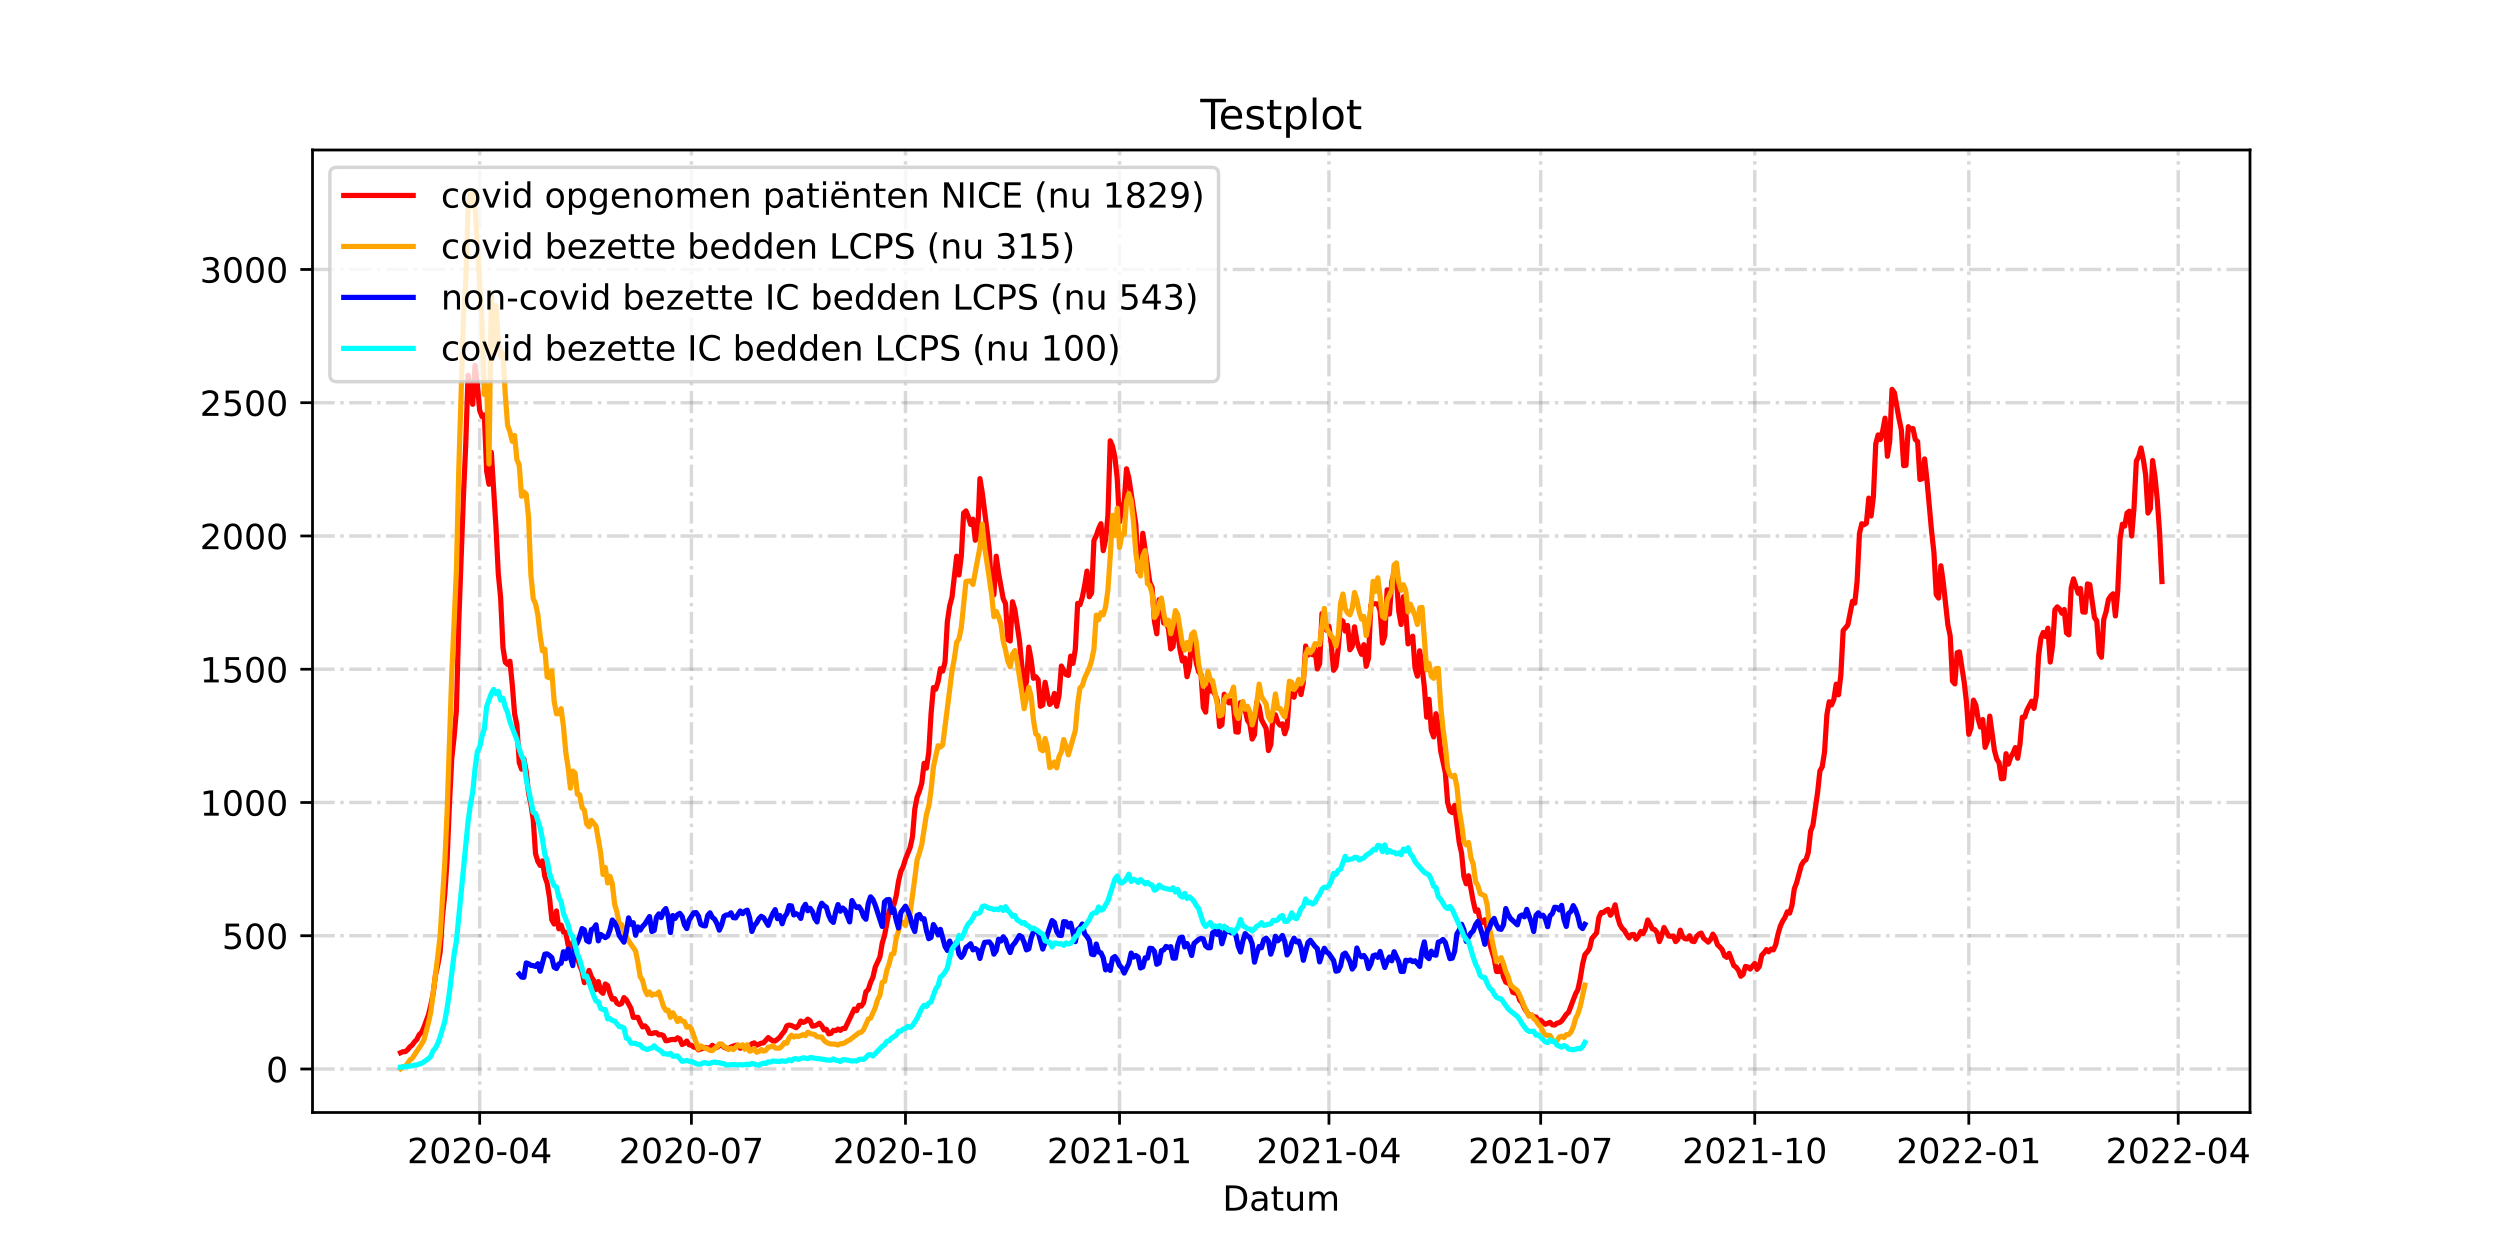<?xml version="1.0" encoding="utf-8" standalone="no"?>
<!DOCTYPE svg PUBLIC "-//W3C//DTD SVG 1.1//EN"
  "http://www.w3.org/Graphics/SVG/1.1/DTD/svg11.dtd">
<!-- Created with matplotlib (https://matplotlib.org/) -->
<svg height="360pt" version="1.1" viewBox="0 0 720 360" width="720pt" xmlns="http://www.w3.org/2000/svg" xmlns:xlink="http://www.w3.org/1999/xlink">
 <defs>
  <style type="text/css">*{stroke-linecap:butt;stroke-linejoin:round;}</style>
 </defs>
 <g id="figure_1">
  <g id="patch_1">
   <path d="M 0 360 
L 720 360 
L 720 0 
L 0 0 
z
" style="fill:#ffffff;"/>
  </g>
  <g id="axes_1">
   <g id="patch_2">
    <path d="M 90 320.4 
L 648 320.4 
L 648 43.2 
L 90 43.2 
z
" style="fill:#ffffff;"/>
   </g>
   <g id="matplotlib.axis_1">
    <g id="xtick_1">
     <g id="line2d_1">
      <path clip-path="url(#p324d43fdd3)" d="M 138.147 320.4 
L 138.147 43.2 
" style="fill:none;stroke:#808080;stroke-dasharray:6.4,1.6,1,1.6;stroke-dashoffset:0;stroke-opacity:0.3;"/>
     </g>
     <g id="line2d_2">
      <defs>
       <path d="M 0 0 
L 0 3.5 
" id="m6e18d7e337" style="stroke:#000000;stroke-width:0.8;"/>
      </defs>
      <g>
       <use style="stroke:#000000;stroke-width:0.8;" x="138.147" xlink:href="#m6e18d7e337" y="320.4"/>
      </g>
     </g>
     <g id="text_1">
      <!-- 2020-04 -->
      <g transform="translate(117.256 334.998)scale(0.1 -0.1)">
       <defs>
        <path d="M 19.188 8.297 
L 53.609 8.297 
L 53.609 0 
L 7.328 0 
L 7.328 8.297 
Q 12.938 14.109 22.625 23.891 
Q 32.328 33.688 34.812 36.531 
Q 39.547 41.844 41.422 45.531 
Q 43.312 49.219 43.312 52.781 
Q 43.312 58.594 39.234 62.25 
Q 35.156 65.922 28.609 65.922 
Q 23.969 65.922 18.812 64.312 
Q 13.672 62.703 7.812 59.422 
L 7.812 69.391 
Q 13.766 71.781 18.938 73 
Q 24.125 74.219 28.422 74.219 
Q 39.75 74.219 46.484 68.547 
Q 53.219 62.891 53.219 53.422 
Q 53.219 48.922 51.531 44.891 
Q 49.859 40.875 45.406 35.406 
Q 44.188 33.984 37.641 27.219 
Q 31.109 20.453 19.188 8.297 
z
" id="DejaVuSans-50"/>
        <path d="M 31.781 66.406 
Q 24.172 66.406 20.328 58.906 
Q 16.5 51.422 16.5 36.375 
Q 16.5 21.391 20.328 13.891 
Q 24.172 6.391 31.781 6.391 
Q 39.453 6.391 43.281 13.891 
Q 47.125 21.391 47.125 36.375 
Q 47.125 51.422 43.281 58.906 
Q 39.453 66.406 31.781 66.406 
z
M 31.781 74.219 
Q 44.047 74.219 50.516 64.516 
Q 56.984 54.828 56.984 36.375 
Q 56.984 17.969 50.516 8.266 
Q 44.047 -1.422 31.781 -1.422 
Q 19.531 -1.422 13.062 8.266 
Q 6.594 17.969 6.594 36.375 
Q 6.594 54.828 13.062 64.516 
Q 19.531 74.219 31.781 74.219 
z
" id="DejaVuSans-48"/>
        <path d="M 4.891 31.391 
L 31.203 31.391 
L 31.203 23.391 
L 4.891 23.391 
z
" id="DejaVuSans-45"/>
        <path d="M 37.797 64.312 
L 12.891 25.391 
L 37.797 25.391 
z
M 35.203 72.906 
L 47.609 72.906 
L 47.609 25.391 
L 58.016 25.391 
L 58.016 17.188 
L 47.609 17.188 
L 47.609 0 
L 37.797 0 
L 37.797 17.188 
L 4.891 17.188 
L 4.891 26.703 
z
" id="DejaVuSans-52"/>
       </defs>
       <use xlink:href="#DejaVuSans-50"/>
       <use x="63.623" xlink:href="#DejaVuSans-48"/>
       <use x="127.246" xlink:href="#DejaVuSans-50"/>
       <use x="190.869" xlink:href="#DejaVuSans-48"/>
       <use x="254.492" xlink:href="#DejaVuSans-45"/>
       <use x="290.576" xlink:href="#DejaVuSans-48"/>
       <use x="354.199" xlink:href="#DejaVuSans-52"/>
      </g>
     </g>
    </g>
    <g id="xtick_2">
     <g id="line2d_3">
      <path clip-path="url(#p324d43fdd3)" d="M 199.127 320.4 
L 199.127 43.2 
" style="fill:none;stroke:#808080;stroke-dasharray:6.4,1.6,1,1.6;stroke-dashoffset:0;stroke-opacity:0.3;"/>
     </g>
     <g id="line2d_4">
      <g>
       <use style="stroke:#000000;stroke-width:0.8;" x="199.127" xlink:href="#m6e18d7e337" y="320.4"/>
      </g>
     </g>
     <g id="text_2">
      <!-- 2020-07 -->
      <g transform="translate(178.236 334.998)scale(0.1 -0.1)">
       <defs>
        <path d="M 8.203 72.906 
L 55.078 72.906 
L 55.078 68.703 
L 28.609 0 
L 18.312 0 
L 43.219 64.594 
L 8.203 64.594 
z
" id="DejaVuSans-55"/>
       </defs>
       <use xlink:href="#DejaVuSans-50"/>
       <use x="63.623" xlink:href="#DejaVuSans-48"/>
       <use x="127.246" xlink:href="#DejaVuSans-50"/>
       <use x="190.869" xlink:href="#DejaVuSans-48"/>
       <use x="254.492" xlink:href="#DejaVuSans-45"/>
       <use x="290.576" xlink:href="#DejaVuSans-48"/>
       <use x="354.199" xlink:href="#DejaVuSans-55"/>
      </g>
     </g>
    </g>
    <g id="xtick_3">
     <g id="line2d_5">
      <path clip-path="url(#p324d43fdd3)" d="M 260.777 320.4 
L 260.777 43.2 
" style="fill:none;stroke:#808080;stroke-dasharray:6.4,1.6,1,1.6;stroke-dashoffset:0;stroke-opacity:0.3;"/>
     </g>
     <g id="line2d_6">
      <g>
       <use style="stroke:#000000;stroke-width:0.8;" x="260.777" xlink:href="#m6e18d7e337" y="320.4"/>
      </g>
     </g>
     <g id="text_3">
      <!-- 2020-10 -->
      <g transform="translate(239.886 334.998)scale(0.1 -0.1)">
       <defs>
        <path d="M 12.406 8.297 
L 28.516 8.297 
L 28.516 63.922 
L 10.984 60.406 
L 10.984 69.391 
L 28.422 72.906 
L 38.281 72.906 
L 38.281 8.297 
L 54.391 8.297 
L 54.391 0 
L 12.406 0 
z
" id="DejaVuSans-49"/>
       </defs>
       <use xlink:href="#DejaVuSans-50"/>
       <use x="63.623" xlink:href="#DejaVuSans-48"/>
       <use x="127.246" xlink:href="#DejaVuSans-50"/>
       <use x="190.869" xlink:href="#DejaVuSans-48"/>
       <use x="254.492" xlink:href="#DejaVuSans-45"/>
       <use x="290.576" xlink:href="#DejaVuSans-49"/>
       <use x="354.199" xlink:href="#DejaVuSans-48"/>
      </g>
     </g>
    </g>
    <g id="xtick_4">
     <g id="line2d_7">
      <path clip-path="url(#p324d43fdd3)" d="M 322.427 320.4 
L 322.427 43.2 
" style="fill:none;stroke:#808080;stroke-dasharray:6.4,1.6,1,1.6;stroke-dashoffset:0;stroke-opacity:0.3;"/>
     </g>
     <g id="line2d_8">
      <g>
       <use style="stroke:#000000;stroke-width:0.8;" x="322.427" xlink:href="#m6e18d7e337" y="320.4"/>
      </g>
     </g>
     <g id="text_4">
      <!-- 2021-01 -->
      <g transform="translate(301.536 334.998)scale(0.1 -0.1)">
       <use xlink:href="#DejaVuSans-50"/>
       <use x="63.623" xlink:href="#DejaVuSans-48"/>
       <use x="127.246" xlink:href="#DejaVuSans-50"/>
       <use x="190.869" xlink:href="#DejaVuSans-49"/>
       <use x="254.492" xlink:href="#DejaVuSans-45"/>
       <use x="290.576" xlink:href="#DejaVuSans-48"/>
       <use x="354.199" xlink:href="#DejaVuSans-49"/>
      </g>
     </g>
    </g>
    <g id="xtick_5">
     <g id="line2d_9">
      <path clip-path="url(#p324d43fdd3)" d="M 382.737 320.4 
L 382.737 43.2 
" style="fill:none;stroke:#808080;stroke-dasharray:6.4,1.6,1,1.6;stroke-dashoffset:0;stroke-opacity:0.3;"/>
     </g>
     <g id="line2d_10">
      <g>
       <use style="stroke:#000000;stroke-width:0.8;" x="382.737" xlink:href="#m6e18d7e337" y="320.4"/>
      </g>
     </g>
     <g id="text_5">
      <!-- 2021-04 -->
      <g transform="translate(361.846 334.998)scale(0.1 -0.1)">
       <use xlink:href="#DejaVuSans-50"/>
       <use x="63.623" xlink:href="#DejaVuSans-48"/>
       <use x="127.246" xlink:href="#DejaVuSans-50"/>
       <use x="190.869" xlink:href="#DejaVuSans-49"/>
       <use x="254.492" xlink:href="#DejaVuSans-45"/>
       <use x="290.576" xlink:href="#DejaVuSans-48"/>
       <use x="354.199" xlink:href="#DejaVuSans-52"/>
      </g>
     </g>
    </g>
    <g id="xtick_6">
     <g id="line2d_11">
      <path clip-path="url(#p324d43fdd3)" d="M 443.717 320.4 
L 443.717 43.2 
" style="fill:none;stroke:#808080;stroke-dasharray:6.4,1.6,1,1.6;stroke-dashoffset:0;stroke-opacity:0.3;"/>
     </g>
     <g id="line2d_12">
      <g>
       <use style="stroke:#000000;stroke-width:0.8;" x="443.717" xlink:href="#m6e18d7e337" y="320.4"/>
      </g>
     </g>
     <g id="text_6">
      <!-- 2021-07 -->
      <g transform="translate(422.826 334.998)scale(0.1 -0.1)">
       <use xlink:href="#DejaVuSans-50"/>
       <use x="63.623" xlink:href="#DejaVuSans-48"/>
       <use x="127.246" xlink:href="#DejaVuSans-50"/>
       <use x="190.869" xlink:href="#DejaVuSans-49"/>
       <use x="254.492" xlink:href="#DejaVuSans-45"/>
       <use x="290.576" xlink:href="#DejaVuSans-48"/>
       <use x="354.199" xlink:href="#DejaVuSans-55"/>
      </g>
     </g>
    </g>
    <g id="xtick_7">
     <g id="line2d_13">
      <path clip-path="url(#p324d43fdd3)" d="M 505.367 320.4 
L 505.367 43.2 
" style="fill:none;stroke:#808080;stroke-dasharray:6.4,1.6,1,1.6;stroke-dashoffset:0;stroke-opacity:0.3;"/>
     </g>
     <g id="line2d_14">
      <g>
       <use style="stroke:#000000;stroke-width:0.8;" x="505.367" xlink:href="#m6e18d7e337" y="320.4"/>
      </g>
     </g>
     <g id="text_7">
      <!-- 2021-10 -->
      <g transform="translate(484.476 334.998)scale(0.1 -0.1)">
       <use xlink:href="#DejaVuSans-50"/>
       <use x="63.623" xlink:href="#DejaVuSans-48"/>
       <use x="127.246" xlink:href="#DejaVuSans-50"/>
       <use x="190.869" xlink:href="#DejaVuSans-49"/>
       <use x="254.492" xlink:href="#DejaVuSans-45"/>
       <use x="290.576" xlink:href="#DejaVuSans-49"/>
       <use x="354.199" xlink:href="#DejaVuSans-48"/>
      </g>
     </g>
    </g>
    <g id="xtick_8">
     <g id="line2d_15">
      <path clip-path="url(#p324d43fdd3)" d="M 567.017 320.4 
L 567.017 43.2 
" style="fill:none;stroke:#808080;stroke-dasharray:6.4,1.6,1,1.6;stroke-dashoffset:0;stroke-opacity:0.3;"/>
     </g>
     <g id="line2d_16">
      <g>
       <use style="stroke:#000000;stroke-width:0.8;" x="567.017" xlink:href="#m6e18d7e337" y="320.4"/>
      </g>
     </g>
     <g id="text_8">
      <!-- 2022-01 -->
      <g transform="translate(546.126 334.998)scale(0.1 -0.1)">
       <use xlink:href="#DejaVuSans-50"/>
       <use x="63.623" xlink:href="#DejaVuSans-48"/>
       <use x="127.246" xlink:href="#DejaVuSans-50"/>
       <use x="190.869" xlink:href="#DejaVuSans-50"/>
       <use x="254.492" xlink:href="#DejaVuSans-45"/>
       <use x="290.576" xlink:href="#DejaVuSans-48"/>
       <use x="354.199" xlink:href="#DejaVuSans-49"/>
      </g>
     </g>
    </g>
    <g id="xtick_9">
     <g id="line2d_17">
      <path clip-path="url(#p324d43fdd3)" d="M 627.327 320.4 
L 627.327 43.2 
" style="fill:none;stroke:#808080;stroke-dasharray:6.4,1.6,1,1.6;stroke-dashoffset:0;stroke-opacity:0.3;"/>
     </g>
     <g id="line2d_18">
      <g>
       <use style="stroke:#000000;stroke-width:0.8;" x="627.327" xlink:href="#m6e18d7e337" y="320.4"/>
      </g>
     </g>
     <g id="text_9">
      <!-- 2022-04 -->
      <g transform="translate(606.436 334.998)scale(0.1 -0.1)">
       <use xlink:href="#DejaVuSans-50"/>
       <use x="63.623" xlink:href="#DejaVuSans-48"/>
       <use x="127.246" xlink:href="#DejaVuSans-50"/>
       <use x="190.869" xlink:href="#DejaVuSans-50"/>
       <use x="254.492" xlink:href="#DejaVuSans-45"/>
       <use x="290.576" xlink:href="#DejaVuSans-48"/>
       <use x="354.199" xlink:href="#DejaVuSans-52"/>
      </g>
     </g>
    </g>
    <g id="text_10">
     <!-- Datum -->
     <g transform="translate(352.087 348.677)scale(0.1 -0.1)">
      <defs>
       <path d="M 19.672 64.797 
L 19.672 8.109 
L 31.594 8.109 
Q 46.688 8.109 53.688 14.938 
Q 60.688 21.781 60.688 36.531 
Q 60.688 51.172 53.688 57.984 
Q 46.688 64.797 31.594 64.797 
z
M 9.812 72.906 
L 30.078 72.906 
Q 51.266 72.906 61.172 64.094 
Q 71.094 55.281 71.094 36.531 
Q 71.094 17.672 61.125 8.828 
Q 51.172 0 30.078 0 
L 9.812 0 
z
" id="DejaVuSans-68"/>
       <path d="M 34.281 27.484 
Q 23.391 27.484 19.188 25 
Q 14.984 22.516 14.984 16.5 
Q 14.984 11.719 18.141 8.906 
Q 21.297 6.109 26.703 6.109 
Q 34.188 6.109 38.703 11.406 
Q 43.219 16.703 43.219 25.484 
L 43.219 27.484 
z
M 52.203 31.203 
L 52.203 0 
L 43.219 0 
L 43.219 8.297 
Q 40.141 3.328 35.547 0.953 
Q 30.953 -1.422 24.312 -1.422 
Q 15.922 -1.422 10.953 3.297 
Q 6 8.016 6 15.922 
Q 6 25.141 12.172 29.828 
Q 18.359 34.516 30.609 34.516 
L 43.219 34.516 
L 43.219 35.406 
Q 43.219 41.609 39.141 45 
Q 35.062 48.391 27.688 48.391 
Q 23 48.391 18.547 47.266 
Q 14.109 46.141 10.016 43.891 
L 10.016 52.203 
Q 14.938 54.109 19.578 55.047 
Q 24.219 56 28.609 56 
Q 40.484 56 46.344 49.844 
Q 52.203 43.703 52.203 31.203 
z
" id="DejaVuSans-97"/>
       <path d="M 18.312 70.219 
L 18.312 54.688 
L 36.812 54.688 
L 36.812 47.703 
L 18.312 47.703 
L 18.312 18.016 
Q 18.312 11.328 20.141 9.422 
Q 21.969 7.516 27.594 7.516 
L 36.812 7.516 
L 36.812 0 
L 27.594 0 
Q 17.188 0 13.234 3.875 
Q 9.281 7.766 9.281 18.016 
L 9.281 47.703 
L 2.688 47.703 
L 2.688 54.688 
L 9.281 54.688 
L 9.281 70.219 
z
" id="DejaVuSans-116"/>
       <path d="M 8.5 21.578 
L 8.5 54.688 
L 17.484 54.688 
L 17.484 21.922 
Q 17.484 14.156 20.5 10.266 
Q 23.531 6.391 29.594 6.391 
Q 36.859 6.391 41.078 11.031 
Q 45.312 15.672 45.312 23.688 
L 45.312 54.688 
L 54.297 54.688 
L 54.297 0 
L 45.312 0 
L 45.312 8.406 
Q 42.047 3.422 37.719 1 
Q 33.406 -1.422 27.688 -1.422 
Q 18.266 -1.422 13.375 4.438 
Q 8.5 10.297 8.5 21.578 
z
M 31.109 56 
z
" id="DejaVuSans-117"/>
       <path d="M 52 44.188 
Q 55.375 50.25 60.062 53.125 
Q 64.75 56 71.094 56 
Q 79.641 56 84.281 50.016 
Q 88.922 44.047 88.922 33.016 
L 88.922 0 
L 79.891 0 
L 79.891 32.719 
Q 79.891 40.578 77.094 44.375 
Q 74.312 48.188 68.609 48.188 
Q 61.625 48.188 57.562 43.547 
Q 53.516 38.922 53.516 30.906 
L 53.516 0 
L 44.484 0 
L 44.484 32.719 
Q 44.484 40.625 41.703 44.406 
Q 38.922 48.188 33.109 48.188 
Q 26.219 48.188 22.156 43.531 
Q 18.109 38.875 18.109 30.906 
L 18.109 0 
L 9.078 0 
L 9.078 54.688 
L 18.109 54.688 
L 18.109 46.188 
Q 21.188 51.219 25.484 53.609 
Q 29.781 56 35.688 56 
Q 41.656 56 45.828 52.969 
Q 50 49.953 52 44.188 
z
" id="DejaVuSans-109"/>
      </defs>
      <use xlink:href="#DejaVuSans-68"/>
      <use x="77.002" xlink:href="#DejaVuSans-97"/>
      <use x="138.281" xlink:href="#DejaVuSans-116"/>
      <use x="177.49" xlink:href="#DejaVuSans-117"/>
      <use x="240.869" xlink:href="#DejaVuSans-109"/>
     </g>
    </g>
   </g>
   <g id="matplotlib.axis_2">
    <g id="ytick_1">
     <g id="line2d_19">
      <path clip-path="url(#p324d43fdd3)" d="M 90 307.877 
L 648 307.877 
" style="fill:none;stroke:#808080;stroke-dasharray:6.4,1.6,1,1.6;stroke-dashoffset:0;stroke-opacity:0.3;"/>
     </g>
     <g id="line2d_20">
      <defs>
       <path d="M 0 0 
L -3.5 0 
" id="m54f9e6f6d9" style="stroke:#000000;stroke-width:0.8;"/>
      </defs>
      <g>
       <use style="stroke:#000000;stroke-width:0.8;" x="90" xlink:href="#m54f9e6f6d9" y="307.877"/>
      </g>
     </g>
     <g id="text_11">
      <!-- 0 -->
      <g transform="translate(76.638 311.676)scale(0.1 -0.1)">
       <use xlink:href="#DejaVuSans-48"/>
      </g>
     </g>
    </g>
    <g id="ytick_2">
     <g id="line2d_21">
      <path clip-path="url(#p324d43fdd3)" d="M 90 269.497 
L 648 269.497 
" style="fill:none;stroke:#808080;stroke-dasharray:6.4,1.6,1,1.6;stroke-dashoffset:0;stroke-opacity:0.3;"/>
     </g>
     <g id="line2d_22">
      <g>
       <use style="stroke:#000000;stroke-width:0.8;" x="90" xlink:href="#m54f9e6f6d9" y="269.497"/>
      </g>
     </g>
     <g id="text_12">
      <!-- 500 -->
      <g transform="translate(63.913 273.296)scale(0.1 -0.1)">
       <defs>
        <path d="M 10.797 72.906 
L 49.516 72.906 
L 49.516 64.594 
L 19.828 64.594 
L 19.828 46.734 
Q 21.969 47.469 24.109 47.828 
Q 26.266 48.188 28.422 48.188 
Q 40.625 48.188 47.75 41.5 
Q 54.891 34.812 54.891 23.391 
Q 54.891 11.625 47.562 5.094 
Q 40.234 -1.422 26.906 -1.422 
Q 22.312 -1.422 17.547 -0.641 
Q 12.797 0.141 7.719 1.703 
L 7.719 11.625 
Q 12.109 9.234 16.797 8.062 
Q 21.484 6.891 26.703 6.891 
Q 35.156 6.891 40.078 11.328 
Q 45.016 15.766 45.016 23.391 
Q 45.016 31 40.078 35.438 
Q 35.156 39.891 26.703 39.891 
Q 22.75 39.891 18.812 39.016 
Q 14.891 38.141 10.797 36.281 
z
" id="DejaVuSans-53"/>
       </defs>
       <use xlink:href="#DejaVuSans-53"/>
       <use x="63.623" xlink:href="#DejaVuSans-48"/>
       <use x="127.246" xlink:href="#DejaVuSans-48"/>
      </g>
     </g>
    </g>
    <g id="ytick_3">
     <g id="line2d_23">
      <path clip-path="url(#p324d43fdd3)" d="M 90 231.118 
L 648 231.118 
" style="fill:none;stroke:#808080;stroke-dasharray:6.4,1.6,1,1.6;stroke-dashoffset:0;stroke-opacity:0.3;"/>
     </g>
     <g id="line2d_24">
      <g>
       <use style="stroke:#000000;stroke-width:0.8;" x="90" xlink:href="#m54f9e6f6d9" y="231.118"/>
      </g>
     </g>
     <g id="text_13">
      <!-- 1000 -->
      <g transform="translate(57.55 234.917)scale(0.1 -0.1)">
       <use xlink:href="#DejaVuSans-49"/>
       <use x="63.623" xlink:href="#DejaVuSans-48"/>
       <use x="127.246" xlink:href="#DejaVuSans-48"/>
       <use x="190.869" xlink:href="#DejaVuSans-48"/>
      </g>
     </g>
    </g>
    <g id="ytick_4">
     <g id="line2d_25">
      <path clip-path="url(#p324d43fdd3)" d="M 90 192.738 
L 648 192.738 
" style="fill:none;stroke:#808080;stroke-dasharray:6.4,1.6,1,1.6;stroke-dashoffset:0;stroke-opacity:0.3;"/>
     </g>
     <g id="line2d_26">
      <g>
       <use style="stroke:#000000;stroke-width:0.8;" x="90" xlink:href="#m54f9e6f6d9" y="192.738"/>
      </g>
     </g>
     <g id="text_14">
      <!-- 1500 -->
      <g transform="translate(57.55 196.537)scale(0.1 -0.1)">
       <use xlink:href="#DejaVuSans-49"/>
       <use x="63.623" xlink:href="#DejaVuSans-53"/>
       <use x="127.246" xlink:href="#DejaVuSans-48"/>
       <use x="190.869" xlink:href="#DejaVuSans-48"/>
      </g>
     </g>
    </g>
    <g id="ytick_5">
     <g id="line2d_27">
      <path clip-path="url(#p324d43fdd3)" d="M 90 154.359 
L 648 154.359 
" style="fill:none;stroke:#808080;stroke-dasharray:6.4,1.6,1,1.6;stroke-dashoffset:0;stroke-opacity:0.3;"/>
     </g>
     <g id="line2d_28">
      <g>
       <use style="stroke:#000000;stroke-width:0.8;" x="90" xlink:href="#m54f9e6f6d9" y="154.359"/>
      </g>
     </g>
     <g id="text_15">
      <!-- 2000 -->
      <g transform="translate(57.55 158.158)scale(0.1 -0.1)">
       <use xlink:href="#DejaVuSans-50"/>
       <use x="63.623" xlink:href="#DejaVuSans-48"/>
       <use x="127.246" xlink:href="#DejaVuSans-48"/>
       <use x="190.869" xlink:href="#DejaVuSans-48"/>
      </g>
     </g>
    </g>
    <g id="ytick_6">
     <g id="line2d_29">
      <path clip-path="url(#p324d43fdd3)" d="M 90 115.979 
L 648 115.979 
" style="fill:none;stroke:#808080;stroke-dasharray:6.4,1.6,1,1.6;stroke-dashoffset:0;stroke-opacity:0.3;"/>
     </g>
     <g id="line2d_30">
      <g>
       <use style="stroke:#000000;stroke-width:0.8;" x="90" xlink:href="#m54f9e6f6d9" y="115.979"/>
      </g>
     </g>
     <g id="text_16">
      <!-- 2500 -->
      <g transform="translate(57.55 119.778)scale(0.1 -0.1)">
       <use xlink:href="#DejaVuSans-50"/>
       <use x="63.623" xlink:href="#DejaVuSans-53"/>
       <use x="127.246" xlink:href="#DejaVuSans-48"/>
       <use x="190.869" xlink:href="#DejaVuSans-48"/>
      </g>
     </g>
    </g>
    <g id="ytick_7">
     <g id="line2d_31">
      <path clip-path="url(#p324d43fdd3)" d="M 90 77.6 
L 648 77.6 
" style="fill:none;stroke:#808080;stroke-dasharray:6.4,1.6,1,1.6;stroke-dashoffset:0;stroke-opacity:0.3;"/>
     </g>
     <g id="line2d_32">
      <g>
       <use style="stroke:#000000;stroke-width:0.8;" x="90" xlink:href="#m54f9e6f6d9" y="77.6"/>
      </g>
     </g>
     <g id="text_17">
      <!-- 3000 -->
      <g transform="translate(57.55 81.399)scale(0.1 -0.1)">
       <defs>
        <path d="M 40.578 39.312 
Q 47.656 37.797 51.625 33 
Q 55.609 28.219 55.609 21.188 
Q 55.609 10.406 48.188 4.484 
Q 40.766 -1.422 27.094 -1.422 
Q 22.516 -1.422 17.656 -0.516 
Q 12.797 0.391 7.625 2.203 
L 7.625 11.719 
Q 11.719 9.328 16.594 8.109 
Q 21.484 6.891 26.812 6.891 
Q 36.078 6.891 40.938 10.547 
Q 45.797 14.203 45.797 21.188 
Q 45.797 27.641 41.281 31.266 
Q 36.766 34.906 28.719 34.906 
L 20.219 34.906 
L 20.219 43.016 
L 29.109 43.016 
Q 36.375 43.016 40.234 45.922 
Q 44.094 48.828 44.094 54.297 
Q 44.094 59.906 40.109 62.906 
Q 36.141 65.922 28.719 65.922 
Q 24.656 65.922 20.016 65.031 
Q 15.375 64.156 9.812 62.312 
L 9.812 71.094 
Q 15.438 72.656 20.344 73.438 
Q 25.25 74.219 29.594 74.219 
Q 40.828 74.219 47.359 69.109 
Q 53.906 64.016 53.906 55.328 
Q 53.906 49.266 50.438 45.094 
Q 46.969 40.922 40.578 39.312 
z
" id="DejaVuSans-51"/>
       </defs>
       <use xlink:href="#DejaVuSans-51"/>
       <use x="63.623" xlink:href="#DejaVuSans-48"/>
       <use x="127.246" xlink:href="#DejaVuSans-48"/>
       <use x="190.869" xlink:href="#DejaVuSans-48"/>
      </g>
     </g>
    </g>
   </g>
   <g id="line2d_33">
    <path clip-path="url(#p324d43fdd3)" d="M 115.364 303.194 
L 116.034 302.887 
L 116.704 302.887 
L 117.374 302.35 
L 118.044 301.506 
L 118.714 300.968 
L 119.384 300.047 
L 120.054 299.357 
L 120.725 297.975 
L 121.395 297.361 
L 122.065 295.902 
L 123.405 292.218 
L 124.075 289.455 
L 124.745 286.154 
L 125.415 280.858 
L 126.085 277.864 
L 126.755 274.18 
L 127.426 263.971 
L 128.096 257.523 
L 128.766 247.698 
L 129.436 231.655 
L 130.106 218.452 
L 130.776 212.312 
L 131.446 204.482 
L 132.116 179.382 
L 133.457 143.229 
L 134.127 128.107 
L 134.797 108.073 
L 135.467 112.832 
L 136.137 116.44 
L 136.807 105.233 
L 137.477 110.836 
L 138.147 118.205 
L 138.817 119.971 
L 139.488 119.51 
L 140.158 135.706 
L 140.828 139.467 
L 141.498 130.256 
L 142.838 151.749 
L 143.508 165.258 
L 144.178 172.09 
L 144.848 186.444 
L 145.519 190.742 
L 146.189 191.357 
L 146.859 190.435 
L 147.529 197.113 
L 148.199 205.557 
L 148.869 208.781 
L 149.539 219.604 
L 150.209 221.523 
L 150.879 218.606 
L 151.55 222.214 
L 152.22 228.354 
L 152.89 231.578 
L 153.56 235.954 
L 154.23 245.855 
L 154.9 248.081 
L 155.57 249.233 
L 156.24 247.928 
L 156.91 252.457 
L 157.581 254.376 
L 158.251 258.521 
L 158.921 264.892 
L 159.591 266.12 
L 160.261 262.359 
L 160.931 267.501 
L 161.601 266.427 
L 162.271 268.423 
L 162.941 268.499 
L 163.612 272.184 
L 164.282 273.565 
L 164.952 271.339 
L 166.962 278.094 
L 167.632 279.706 
L 168.302 283.007 
L 168.972 281.932 
L 169.642 279.476 
L 170.313 281.318 
L 170.983 282.393 
L 171.653 285.003 
L 172.323 282.7 
L 172.993 285.463 
L 173.663 286.077 
L 174.333 283.391 
L 175.003 283.851 
L 175.673 286.154 
L 176.344 287.766 
L 177.014 287.612 
L 177.684 288.917 
L 178.354 289.301 
L 179.024 288.994 
L 179.694 287.305 
L 180.364 287.919 
L 181.704 290.376 
L 182.375 292.986 
L 183.715 292.986 
L 184.385 294.521 
L 185.055 295.749 
L 185.725 295.442 
L 186.395 296.133 
L 187.065 297.591 
L 187.735 297.668 
L 188.406 297.438 
L 189.076 297.438 
L 189.746 298.052 
L 190.416 297.975 
L 191.086 298.282 
L 191.756 299.74 
L 192.426 299.664 
L 193.096 299.433 
L 193.766 299.357 
L 194.437 299.433 
L 195.107 298.896 
L 195.777 299.203 
L 196.447 300.815 
L 197.117 300.508 
L 197.787 299.817 
L 198.457 300.892 
L 199.127 301.045 
L 199.797 301.583 
L 200.468 301.583 
L 201.138 302.35 
L 203.148 301.659 
L 203.818 301.813 
L 204.488 301.813 
L 205.158 301.045 
L 205.828 301.659 
L 206.498 301.659 
L 207.169 301.122 
L 207.839 301.045 
L 208.509 301.583 
L 209.179 301.89 
L 209.849 302.043 
L 210.519 301.506 
L 211.859 301.045 
L 212.529 301.045 
L 213.2 301.89 
L 213.87 301.352 
L 214.54 301.583 
L 215.88 301.199 
L 216.55 300.585 
L 217.22 300.354 
L 217.89 301.045 
L 219.231 300.431 
L 219.901 300.354 
L 221.241 298.819 
L 221.911 299.357 
L 222.581 299.74 
L 223.251 299.817 
L 224.591 298.742 
L 225.262 297.745 
L 225.932 296.977 
L 226.602 295.442 
L 227.272 295.212 
L 227.942 295.365 
L 229.282 295.979 
L 229.952 295.365 
L 230.622 294.06 
L 231.293 294.444 
L 231.963 294.214 
L 232.633 293.523 
L 233.303 293.983 
L 233.973 295.519 
L 234.643 295.442 
L 235.313 295.135 
L 235.983 294.674 
L 236.653 295.442 
L 237.324 296.593 
L 237.994 296.44 
L 238.664 297.745 
L 239.334 297.591 
L 240.004 296.747 
L 240.674 296.823 
L 241.344 296.363 
L 242.014 296.747 
L 242.684 296.209 
L 243.355 296.209 
L 246.035 290.606 
L 246.705 291.067 
L 247.375 289.531 
L 248.045 289.762 
L 248.715 288.764 
L 249.385 285.617 
L 250.056 285.003 
L 250.726 282.93 
L 251.396 281.472 
L 252.066 278.555 
L 253.406 275.638 
L 254.076 271.646 
L 254.746 269.42 
L 256.087 262.359 
L 256.757 260.209 
L 257.427 260.593 
L 258.097 258.06 
L 258.767 253.838 
L 259.437 250.998 
L 260.107 249.617 
L 260.777 247.391 
L 262.118 244.09 
L 262.788 241.02 
L 263.458 233.037 
L 264.128 229.583 
L 264.798 227.817 
L 265.468 225.591 
L 266.138 219.834 
L 266.808 221.216 
L 267.478 216.764 
L 268.149 205.48 
L 268.819 198.035 
L 269.489 198.495 
L 270.159 196.346 
L 270.829 192.585 
L 271.499 193.275 
L 272.169 190.666 
L 272.839 178.998 
L 273.509 174.47 
L 274.18 171.936 
L 275.52 160.192 
L 276.19 165.565 
L 276.86 160.116 
L 277.53 147.757 
L 278.2 147.143 
L 278.87 148.832 
L 279.54 151.058 
L 280.211 149.523 
L 280.881 155.587 
L 281.551 153.898 
L 282.221 137.855 
L 282.891 141.924 
L 284.231 152.516 
L 284.901 158.273 
L 285.571 169.787 
L 286.242 171.322 
L 286.912 160.192 
L 287.582 165.028 
L 288.922 172.397 
L 289.592 173.855 
L 290.262 184.218 
L 290.932 184.602 
L 291.602 173.318 
L 292.272 175.544 
L 293.613 184.602 
L 294.953 198.956 
L 295.623 196.346 
L 296.293 186.367 
L 296.963 189.975 
L 297.633 195.348 
L 298.303 194.887 
L 298.974 195.732 
L 299.644 203.408 
L 300.314 203.024 
L 300.984 196.499 
L 301.654 200.03 
L 302.324 202.87 
L 302.994 202.256 
L 303.664 199.723 
L 304.334 203.408 
L 305.005 200.261 
L 305.675 191.817 
L 307.015 194.273 
L 307.685 194.504 
L 308.355 188.977 
L 309.025 191.049 
L 309.695 186.981 
L 310.365 173.779 
L 311.036 174.162 
L 311.706 172.013 
L 312.376 168.636 
L 313.046 164.491 
L 313.716 171.86 
L 314.386 170.785 
L 315.056 155.664 
L 315.726 154.282 
L 316.396 152.286 
L 317.067 150.828 
L 317.737 158.58 
L 318.407 155.51 
L 319.077 148.602 
L 319.747 126.956 
L 320.417 128.568 
L 321.087 131.715 
L 321.757 137.779 
L 322.427 150.29 
L 323.098 146.452 
L 323.768 144.61 
L 324.438 135.015 
L 325.108 137.625 
L 327.118 151.135 
L 327.788 164.568 
L 328.458 163.8 
L 329.128 153.591 
L 330.469 162.956 
L 331.139 167.715 
L 331.809 169.173 
L 332.479 178.998 
L 333.149 182.529 
L 333.819 172.704 
L 334.489 173.702 
L 335.159 179.459 
L 335.83 179.382 
L 336.5 180.994 
L 337.17 186.904 
L 337.84 186.214 
L 338.51 178.845 
L 339.18 182.376 
L 339.85 187.135 
L 340.52 190.359 
L 341.19 189.514 
L 341.861 194.887 
L 342.531 192.201 
L 343.201 184.064 
L 343.871 186.597 
L 344.541 190.973 
L 345.211 193.506 
L 345.881 194.197 
L 346.551 203.791 
L 347.221 205.096 
L 347.892 197.037 
L 348.562 199.032 
L 349.232 198.956 
L 349.902 199.954 
L 350.572 201.719 
L 351.242 209.241 
L 351.912 208.704 
L 352.582 199.954 
L 353.923 202.41 
L 354.593 201.796 
L 355.263 203.408 
L 355.933 210.777 
L 356.603 210.853 
L 357.273 202.333 
L 357.943 203.177 
L 358.613 204.482 
L 359.283 207.476 
L 359.954 208.474 
L 360.624 212.849 
L 361.294 211.621 
L 361.964 202.103 
L 362.634 203.561 
L 363.304 207.246 
L 364.644 209.779 
L 365.314 216.15 
L 365.985 214.538 
L 366.655 205.864 
L 367.325 205.864 
L 367.995 208.013 
L 368.665 208.858 
L 369.335 208.474 
L 370.005 211.314 
L 370.675 209.318 
L 371.345 200.03 
L 372.015 199.723 
L 372.686 200.798 
L 373.356 197.497 
L 374.026 196.73 
L 374.696 200.03 
L 375.366 196.423 
L 376.036 186.06 
L 376.706 188.67 
L 377.376 188.133 
L 378.046 188.593 
L 378.717 186.904 
L 379.387 192.661 
L 380.057 191.126 
L 380.727 176.696 
L 381.397 178.461 
L 382.067 181.531 
L 382.737 180.38 
L 383.407 185.676 
L 384.077 193.045 
L 384.748 192.047 
L 385.418 186.674 
L 386.088 178.461 
L 386.758 178.922 
L 387.428 181.762 
L 388.098 180.15 
L 388.768 187.135 
L 389.438 186.137 
L 390.108 180.533 
L 390.779 184.678 
L 391.449 186.828 
L 392.119 188.44 
L 392.789 185.676 
L 393.459 191.894 
L 394.129 189.591 
L 394.799 174.316 
L 395.469 173.855 
L 396.81 173.932 
L 397.48 176.005 
L 398.15 185.216 
L 398.82 183.143 
L 399.49 169.864 
L 400.16 176.849 
L 400.83 167.484 
L 401.5 164.875 
L 402.17 166.487 
L 402.841 176.005 
L 403.511 179.843 
L 404.181 171.86 
L 404.851 176.158 
L 405.521 185.446 
L 406.191 183.988 
L 406.861 183.22 
L 407.531 192.431 
L 408.201 194.734 
L 408.872 187.442 
L 409.542 192.047 
L 410.212 197.881 
L 410.882 206.555 
L 411.552 201.412 
L 412.222 210.316 
L 412.892 212.235 
L 413.562 205.557 
L 414.232 209.165 
L 414.902 216.226 
L 416.243 222.444 
L 416.913 231.041 
L 417.583 233.574 
L 418.253 234.035 
L 418.923 231.962 
L 420.263 242.708 
L 420.933 245.702 
L 421.604 252.457 
L 422.274 254.529 
L 422.944 252.226 
L 424.284 259.519 
L 424.954 262.435 
L 425.624 262.052 
L 426.294 265.199 
L 426.964 265.659 
L 427.635 264.892 
L 428.305 267.425 
L 428.975 271.646 
L 430.315 276.022 
L 430.985 279.783 
L 431.655 279.783 
L 432.325 277.941 
L 432.995 281.318 
L 433.666 282.853 
L 434.336 283.16 
L 435.006 283.621 
L 435.676 285.77 
L 436.346 286 
L 437.016 286 
L 437.686 288.073 
L 438.356 288.764 
L 439.026 290.376 
L 440.367 292.371 
L 441.037 292.295 
L 441.707 292.832 
L 442.377 292.909 
L 443.047 293.983 
L 443.717 293.83 
L 444.387 294.521 
L 445.057 294.981 
L 446.398 294.444 
L 447.068 295.135 
L 447.738 295.212 
L 448.408 294.674 
L 449.078 294.521 
L 449.748 294.06 
L 451.088 292.141 
L 451.758 291.527 
L 453.769 286.231 
L 454.439 285.003 
L 455.109 281.855 
L 455.779 277.71 
L 456.449 274.947 
L 457.119 274.18 
L 457.789 273.182 
L 458.46 270.265 
L 459.8 268.73 
L 460.47 264.278 
L 461.14 262.819 
L 461.81 262.819 
L 462.48 262.205 
L 463.15 261.898 
L 463.82 263.587 
L 464.491 262.512 
L 465.161 260.593 
L 465.831 263.971 
L 466.501 266.197 
L 467.171 267.348 
L 467.841 267.962 
L 468.511 269.19 
L 469.181 270.111 
L 469.851 269.19 
L 470.522 269.113 
L 471.192 270.495 
L 471.862 269.651 
L 472.532 268.269 
L 473.202 268.883 
L 473.872 267.501 
L 474.542 264.968 
L 475.212 266.12 
L 475.882 267.501 
L 476.553 267.732 
L 477.223 268.576 
L 477.893 271.186 
L 478.563 269.497 
L 479.233 267.118 
L 480.573 269.574 
L 481.243 269.651 
L 481.913 269.574 
L 482.584 271.186 
L 483.254 270.495 
L 483.924 267.885 
L 484.594 269.728 
L 485.264 270.342 
L 485.934 270.418 
L 486.604 269.497 
L 487.274 271.032 
L 487.944 271.186 
L 488.615 269.728 
L 489.285 269.037 
L 489.955 268.73 
L 490.625 270.188 
L 491.965 271.339 
L 492.635 270.572 
L 493.305 269.037 
L 493.975 270.111 
L 494.645 272.107 
L 495.316 272.721 
L 495.986 273.489 
L 496.656 275.254 
L 497.326 275.715 
L 497.996 274.563 
L 499.336 278.094 
L 500.006 278.555 
L 500.676 279.476 
L 501.347 281.165 
L 502.017 280.627 
L 502.687 278.325 
L 503.357 278.478 
L 504.027 279.092 
L 505.367 277.48 
L 506.037 279.169 
L 506.707 278.325 
L 507.378 275.101 
L 508.048 274.41 
L 508.718 273.489 
L 509.388 274.103 
L 510.058 273.335 
L 510.728 273.565 
L 511.398 272.107 
L 512.068 269.037 
L 512.738 266.734 
L 513.409 265.275 
L 514.079 264.201 
L 514.749 262.589 
L 515.419 262.973 
L 516.089 260.747 
L 516.759 255.988 
L 517.429 254.222 
L 518.769 249.233 
L 519.44 248.081 
L 520.11 247.621 
L 520.78 245.548 
L 521.45 239.408 
L 522.12 237.642 
L 523.46 228.278 
L 524.13 222.06 
L 524.8 220.832 
L 525.471 216.533 
L 526.141 205.864 
L 526.811 202.103 
L 527.481 203.024 
L 528.151 201.412 
L 528.821 197.037 
L 529.491 200.107 
L 530.161 194.427 
L 530.831 181.608 
L 532.172 179.996 
L 533.512 173.165 
L 534.182 173.702 
L 534.852 167.331 
L 535.522 153.668 
L 536.192 150.828 
L 536.862 151.135 
L 537.532 150.674 
L 538.203 143.459 
L 538.873 148.602 
L 539.543 142.998 
L 540.213 127.877 
L 540.883 125.267 
L 541.553 126.572 
L 542.223 124.039 
L 542.893 120.431 
L 543.563 131.408 
L 544.234 127.109 
L 544.904 112.141 
L 545.574 113.062 
L 546.914 120.585 
L 547.584 123.732 
L 548.254 134.094 
L 548.924 134.017 
L 549.594 122.887 
L 550.265 123.578 
L 550.935 123.425 
L 551.605 126.572 
L 552.275 127.186 
L 552.945 138.086 
L 553.615 137.855 
L 554.285 132.175 
L 554.955 138.162 
L 556.296 152.977 
L 556.966 159.041 
L 557.636 171.246 
L 558.306 172.243 
L 558.976 162.956 
L 559.646 167.638 
L 560.986 179.919 
L 561.656 183.143 
L 562.327 196.192 
L 562.997 196.96 
L 563.667 187.979 
L 564.337 187.749 
L 565.677 196.423 
L 566.347 202.333 
L 567.017 211.467 
L 567.687 209.548 
L 568.358 201.642 
L 569.028 203.024 
L 569.698 207.015 
L 570.368 209.395 
L 571.038 207.246 
L 571.708 215.229 
L 572.378 213.463 
L 573.048 206.248 
L 574.388 216.073 
L 575.059 218.606 
L 575.729 219.681 
L 576.399 224.286 
L 577.069 224.209 
L 577.739 217.071 
L 578.409 220.064 
L 579.079 218.069 
L 579.749 216.917 
L 580.419 215.305 
L 581.09 218.376 
L 581.76 214.231 
L 582.43 206.555 
L 583.1 206.555 
L 583.77 204.482 
L 585.11 201.949 
L 585.78 204.022 
L 586.45 200.337 
L 587.121 188.823 
L 587.791 183.757 
L 588.461 182.145 
L 589.131 183.297 
L 589.801 180.917 
L 590.471 190.666 
L 591.141 186.06 
L 591.811 175.621 
L 592.481 174.777 
L 593.152 175.391 
L 593.822 176.619 
L 594.492 175.544 
L 595.162 182.299 
L 595.832 182.836 
L 596.502 169.327 
L 597.172 166.717 
L 598.512 170.862 
L 599.183 169.48 
L 599.853 176.235 
L 600.523 176.312 
L 601.193 168.175 
L 601.863 168.406 
L 603.203 177.847 
L 603.873 178.845 
L 604.543 188.133 
L 605.214 189.284 
L 605.884 178.384 
L 606.554 176.158 
L 607.224 172.704 
L 607.894 171.629 
L 608.564 171.015 
L 609.234 177.386 
L 609.904 170.325 
L 610.574 155.203 
L 611.245 150.981 
L 611.915 151.519 
L 612.585 147.757 
L 613.255 147.22 
L 613.925 154.359 
L 614.595 146.299 
L 615.265 132.789 
L 615.935 131.484 
L 616.605 129.028 
L 617.275 132.329 
L 617.946 136.781 
L 618.616 147.757 
L 619.286 146.529 
L 619.956 132.636 
L 620.626 137.241 
L 621.296 143.919 
L 621.966 153.591 
L 622.636 167.484 
L 622.636 167.484 
" style="fill:none;stroke:#ff0000;stroke-linecap:square;stroke-width:1.5;"/>
   </g>
   <g id="line2d_34">
    <path clip-path="url(#p324d43fdd3)" d="M 115.364 307.8 
L 116.034 307.186 
L 116.704 307.109 
L 117.374 306.342 
L 118.044 305.267 
L 118.714 304.806 
L 121.395 300.738 
L 122.065 299.587 
L 123.405 294.521 
L 124.075 291.374 
L 126.085 275.331 
L 126.755 269.497 
L 128.096 248.388 
L 128.766 233.728 
L 130.106 194.12 
L 131.446 164.261 
L 132.116 135.629 
L 133.457 92.107 
L 134.127 81.284 
L 134.797 60.252 
L 135.467 55.8 
L 136.137 55.8 
L 136.807 59.791 
L 138.817 92.414 
L 139.488 113.6 
L 140.158 110.606 
L 140.828 133.634 
L 141.498 84.354 
L 142.168 99.629 
L 142.838 88.039 
L 143.508 98.094 
L 144.178 102.546 
L 144.848 101.779 
L 145.519 113.523 
L 146.189 122.504 
L 146.859 124.346 
L 147.529 127.109 
L 148.199 125.42 
L 148.869 132.406 
L 149.539 133.941 
L 150.209 142.922 
L 150.879 141.693 
L 151.55 142.307 
L 152.22 149.062 
L 152.89 165.412 
L 153.56 172.397 
L 154.23 173.855 
L 154.9 177.079 
L 155.57 183.067 
L 156.24 187.442 
L 156.91 186.981 
L 157.581 194.964 
L 158.251 195.194 
L 158.921 193.199 
L 159.591 201.949 
L 160.261 205.557 
L 160.931 205.557 
L 161.601 204.099 
L 162.271 209.165 
L 162.941 216.61 
L 163.612 220.986 
L 164.282 226.973 
L 164.952 222.06 
L 165.622 222.674 
L 166.292 228.738 
L 166.962 228.892 
L 167.632 232.576 
L 168.302 233.344 
L 168.972 237.335 
L 169.642 238.103 
L 170.313 236.261 
L 171.653 237.949 
L 172.993 245.625 
L 173.663 251.843 
L 174.333 249.847 
L 175.003 254.299 
L 175.673 252.38 
L 176.344 254.529 
L 177.014 260.44 
L 177.684 262.666 
L 178.354 266.12 
L 179.024 266.273 
L 179.694 268.269 
L 180.364 269.804 
L 181.034 270.956 
L 183.045 273.872 
L 183.715 277.173 
L 184.385 281.318 
L 185.055 282.316 
L 185.725 285.079 
L 186.395 286.461 
L 187.065 285.693 
L 187.735 286.614 
L 188.406 286.307 
L 189.076 286.384 
L 189.746 285.693 
L 191.086 289.838 
L 191.756 290.99 
L 192.426 290.913 
L 193.096 292.986 
L 193.766 291.681 
L 194.437 292.755 
L 195.107 294.214 
L 195.777 293.293 
L 196.447 294.06 
L 197.117 294.214 
L 197.787 295.826 
L 198.457 295.595 
L 199.127 296.363 
L 201.138 302.12 
L 201.808 301.199 
L 202.478 301.659 
L 203.148 301.813 
L 204.488 302.504 
L 205.158 302.58 
L 205.828 301.966 
L 206.498 301.506 
L 207.169 300.661 
L 207.839 300.661 
L 208.509 301.352 
L 209.179 301.736 
L 209.849 302.273 
L 210.519 301.89 
L 211.189 302.273 
L 212.529 300.968 
L 213.2 301.352 
L 213.87 300.892 
L 214.54 302.197 
L 215.21 300.892 
L 215.88 302.734 
L 216.55 302.504 
L 217.22 301.966 
L 217.89 303.041 
L 218.56 302.811 
L 219.231 302.273 
L 219.901 302.734 
L 220.571 302.504 
L 221.241 301.583 
L 221.911 301.506 
L 222.581 301.122 
L 223.251 301.813 
L 223.921 301.89 
L 224.591 301.813 
L 225.262 301.199 
L 225.932 300.278 
L 226.602 300.431 
L 227.272 298.896 
L 227.942 298.128 
L 228.612 298.666 
L 229.282 298.359 
L 229.952 298.512 
L 231.293 297.975 
L 231.963 298.282 
L 232.633 297.284 
L 233.303 297.668 
L 234.643 297.975 
L 235.313 298.589 
L 236.653 298.666 
L 237.324 299.664 
L 237.994 300.201 
L 238.664 300.508 
L 239.334 300.661 
L 240.674 300.738 
L 241.344 300.968 
L 242.014 300.585 
L 242.684 300.585 
L 243.355 300.278 
L 244.025 299.817 
L 244.695 299.51 
L 247.375 297.438 
L 248.045 297.284 
L 248.715 296.516 
L 250.056 293.523 
L 250.726 293.216 
L 252.066 290.222 
L 252.736 287.919 
L 253.406 286.691 
L 254.076 282.93 
L 254.746 282.623 
L 255.416 279.399 
L 256.087 277.557 
L 256.757 274.794 
L 257.427 274.64 
L 258.097 270.265 
L 258.767 268.116 
L 259.437 265.583 
L 260.107 265.583 
L 260.777 266.504 
L 261.447 263.894 
L 262.118 262.973 
L 263.458 252.994 
L 264.128 247.621 
L 264.798 245.625 
L 265.468 243.246 
L 266.808 234.572 
L 267.478 232.192 
L 268.149 227.587 
L 268.819 220.909 
L 270.159 214.768 
L 270.829 215.152 
L 271.499 214.538 
L 274.18 193.275 
L 274.85 189.668 
L 275.52 184.986 
L 276.19 183.988 
L 276.86 180.687 
L 278.2 167.484 
L 278.87 167.331 
L 279.54 167.331 
L 280.211 168.329 
L 282.221 157.583 
L 282.891 150.981 
L 283.561 157.429 
L 284.901 166.487 
L 285.571 171.092 
L 286.242 177.617 
L 286.912 176.081 
L 287.582 177.617 
L 288.252 179.612 
L 288.922 184.602 
L 289.592 187.212 
L 290.262 190.435 
L 290.932 192.047 
L 291.602 188.363 
L 292.272 187.365 
L 292.943 190.589 
L 294.283 199.339 
L 294.953 204.099 
L 296.293 197.958 
L 296.963 200.491 
L 297.633 207.322 
L 298.303 211.391 
L 298.974 211.851 
L 299.644 215.766 
L 300.314 216.226 
L 300.984 212.696 
L 301.654 215.382 
L 302.324 221.062 
L 302.994 220.602 
L 303.664 219.45 
L 304.334 221.139 
L 305.005 217.915 
L 305.675 216.533 
L 306.345 213.003 
L 307.015 214.922 
L 307.685 217.378 
L 309.695 210.393 
L 310.365 202.794 
L 311.036 198.111 
L 311.706 197.497 
L 312.376 195.271 
L 313.716 192.354 
L 314.386 190.205 
L 315.056 186.904 
L 315.726 177.156 
L 316.396 178.461 
L 317.067 176.465 
L 317.737 177.079 
L 318.407 174.777 
L 319.077 169.941 
L 319.747 160.346 
L 320.417 148.448 
L 321.087 154.205 
L 321.757 146.376 
L 322.427 157.659 
L 323.098 153.975 
L 323.768 153.898 
L 324.438 144.38 
L 325.108 142.154 
L 325.778 144.303 
L 326.448 150.367 
L 327.118 159.271 
L 327.788 164.03 
L 328.458 165.872 
L 329.128 160.039 
L 329.799 158.58 
L 330.469 168.099 
L 331.139 168.636 
L 331.809 170.939 
L 332.479 177.847 
L 333.149 176.772 
L 333.819 174.009 
L 334.489 172.243 
L 335.159 176.696 
L 335.83 179.919 
L 336.5 178.614 
L 337.17 182.529 
L 337.84 179.919 
L 338.51 175.851 
L 339.18 177.003 
L 340.52 185.446 
L 341.19 187.212 
L 341.861 185.062 
L 342.531 187.135 
L 343.201 182.683 
L 343.871 181.992 
L 344.541 184.986 
L 345.211 191.28 
L 346.551 197.651 
L 347.221 196.96 
L 347.892 193.352 
L 348.562 195.809 
L 349.232 196.039 
L 351.242 206.171 
L 351.912 205.864 
L 352.582 201.489 
L 353.252 200.414 
L 353.923 200.491 
L 354.593 199.8 
L 355.263 197.881 
L 355.933 205.327 
L 356.603 206.939 
L 357.943 202.026 
L 358.613 204.252 
L 359.283 203.408 
L 359.954 205.096 
L 360.624 208.781 
L 361.294 206.401 
L 361.964 202.333 
L 362.634 197.037 
L 363.304 200.644 
L 364.644 202.717 
L 365.314 206.478 
L 365.985 207.629 
L 366.655 204.482 
L 367.325 199.877 
L 367.995 204.022 
L 368.665 204.022 
L 369.335 205.48 
L 370.005 206.478 
L 370.675 202.87 
L 371.345 196.192 
L 372.015 196.499 
L 372.686 198.572 
L 373.356 197.651 
L 374.026 195.655 
L 374.696 196.96 
L 375.366 195.655 
L 376.036 188.516 
L 376.706 186.981 
L 377.376 187.979 
L 378.046 187.135 
L 378.717 185.369 
L 380.057 185.6 
L 380.727 179.919 
L 381.397 175.237 
L 382.067 180.994 
L 383.407 183.143 
L 384.077 183.988 
L 384.748 186.06 
L 385.418 182.913 
L 386.088 173.702 
L 386.758 171.092 
L 387.428 175.314 
L 388.098 176.542 
L 388.768 177.079 
L 389.438 175.16 
L 390.108 170.632 
L 390.779 172.781 
L 391.449 176.235 
L 392.119 178.307 
L 392.789 177.54 
L 393.459 183.067 
L 394.129 179.689 
L 394.799 175.007 
L 395.469 167.408 
L 396.139 170.325 
L 396.81 166.41 
L 398.15 177.54 
L 398.82 178.077 
L 399.49 172.858 
L 400.83 169.941 
L 401.5 162.725 
L 402.17 162.111 
L 402.841 167.638 
L 403.511 170.017 
L 404.181 168.406 
L 404.851 170.094 
L 405.521 176.235 
L 406.191 174.009 
L 406.861 175.544 
L 407.531 177.386 
L 408.201 179.843 
L 408.872 175.084 
L 409.542 174.93 
L 410.882 192.892 
L 411.552 191.049 
L 412.222 194.811 
L 412.892 195.348 
L 413.562 192.585 
L 414.232 192.508 
L 414.902 203.101 
L 415.573 209.779 
L 416.243 214.691 
L 416.913 221.216 
L 417.583 223.135 
L 418.253 223.672 
L 418.923 223.288 
L 419.593 226.589 
L 420.263 233.344 
L 420.933 237.335 
L 421.604 242.401 
L 422.274 243.322 
L 422.944 242.632 
L 423.614 247.007 
L 424.284 248.849 
L 424.954 253.838 
L 425.624 255.067 
L 426.294 257.369 
L 427.635 257.983 
L 428.305 260.593 
L 428.975 267.194 
L 430.985 276.943 
L 432.325 275.791 
L 432.995 277.557 
L 433.666 279.783 
L 434.336 281.241 
L 435.006 283.698 
L 437.016 285.31 
L 437.686 286.614 
L 439.026 289.915 
L 440.367 292.678 
L 441.037 292.218 
L 441.707 293.369 
L 442.377 293.907 
L 443.047 294.981 
L 443.717 295.672 
L 444.387 297.13 
L 445.057 298.052 
L 445.728 298.205 
L 446.398 298.205 
L 447.068 299.51 
L 447.738 300.047 
L 448.408 299.74 
L 449.078 298.666 
L 449.748 298.435 
L 450.418 298.819 
L 451.088 297.975 
L 451.758 297.975 
L 452.429 297.284 
L 453.099 295.749 
L 453.769 293.293 
L 454.439 291.988 
L 455.109 289.838 
L 456.449 283.698 
L 456.449 283.698 
" style="fill:none;stroke:#ffa500;stroke-linecap:square;stroke-width:1.5;"/>
   </g>
   <g id="line2d_35">
    <path clip-path="url(#p324d43fdd3)" d="M 149.539 280.551 
L 150.209 281.395 
L 150.879 281.472 
L 151.55 277.327 
L 152.22 277.557 
L 152.89 278.017 
L 153.56 278.094 
L 154.23 278.325 
L 154.9 277.557 
L 155.57 279.706 
L 156.91 274.794 
L 157.581 274.717 
L 158.251 275.177 
L 158.921 275.791 
L 159.591 278.555 
L 160.261 278.939 
L 160.931 277.634 
L 161.601 277.403 
L 162.271 274.103 
L 162.941 276.099 
L 163.612 273.335 
L 164.952 278.094 
L 165.622 272.414 
L 166.292 271.493 
L 166.962 269.728 
L 167.632 267.425 
L 168.302 267.809 
L 168.972 270.879 
L 169.642 271.263 
L 170.313 267.732 
L 170.983 267.425 
L 171.653 266.35 
L 172.323 270.956 
L 172.993 269.113 
L 174.333 270.035 
L 175.003 269.574 
L 175.673 267.809 
L 176.344 264.968 
L 177.014 265.736 
L 177.684 267.118 
L 178.354 269.42 
L 179.694 271.339 
L 180.364 268.423 
L 181.034 264.354 
L 181.704 266.197 
L 182.375 265.736 
L 183.045 269.344 
L 183.715 266.964 
L 184.385 267.885 
L 185.055 266.811 
L 185.725 266.12 
L 187.065 263.971 
L 187.735 268.269 
L 188.406 267.962 
L 189.076 264.124 
L 189.746 263.203 
L 190.416 264.278 
L 191.086 262.435 
L 191.756 261.668 
L 192.426 263.894 
L 193.096 268.576 
L 193.766 263.664 
L 194.437 264.508 
L 195.107 263.433 
L 195.777 263.049 
L 196.447 263.894 
L 197.117 266.35 
L 197.787 267.425 
L 198.457 264.968 
L 199.797 262.896 
L 200.468 262.819 
L 201.138 263.817 
L 201.808 266.197 
L 202.478 266.58 
L 203.148 266.657 
L 203.818 263.664 
L 204.488 262.896 
L 205.158 264.201 
L 205.828 264.738 
L 206.498 266.043 
L 207.169 267.885 
L 207.839 266.35 
L 208.509 263.894 
L 209.179 263.51 
L 209.849 263.51 
L 210.519 262.896 
L 211.189 264.278 
L 211.859 264.354 
L 213.2 262.359 
L 213.87 263.126 
L 214.54 262.435 
L 215.21 262.128 
L 215.88 264.278 
L 216.55 268.269 
L 217.22 266.58 
L 217.89 265.813 
L 218.56 264.585 
L 219.231 263.894 
L 219.901 264.278 
L 221.241 266.504 
L 221.911 264.585 
L 222.581 263.049 
L 223.251 261.975 
L 223.921 264.585 
L 224.591 263.664 
L 225.262 266.043 
L 225.932 264.047 
L 226.602 263.126 
L 227.272 260.823 
L 227.942 260.9 
L 228.612 263.51 
L 229.282 263.126 
L 229.952 263.51 
L 230.622 264.508 
L 231.293 261.514 
L 231.963 260.44 
L 232.633 262.282 
L 233.303 261.591 
L 233.973 262.512 
L 234.643 264.508 
L 235.313 265.506 
L 235.983 261.745 
L 236.653 260.133 
L 237.324 260.823 
L 237.994 261.284 
L 238.664 263.587 
L 239.334 265.045 
L 240.004 265.659 
L 240.674 262.666 
L 241.344 260.516 
L 242.014 262.435 
L 242.684 261.514 
L 243.355 262.052 
L 244.695 265.506 
L 245.365 259.365 
L 246.035 260.593 
L 246.705 261.361 
L 247.375 261.13 
L 248.045 262.128 
L 248.715 263.971 
L 249.385 264.738 
L 250.056 260.209 
L 250.726 258.29 
L 251.396 259.058 
L 252.066 260.67 
L 254.076 266.811 
L 254.746 259.749 
L 255.416 259.135 
L 256.087 259.058 
L 256.757 262.742 
L 257.427 261.821 
L 258.097 264.968 
L 258.767 267.271 
L 259.437 262.819 
L 260.777 260.977 
L 261.447 262.282 
L 262.118 264.047 
L 262.788 266.734 
L 263.458 268.269 
L 264.128 263.664 
L 264.798 263.357 
L 265.468 264.661 
L 266.138 264.585 
L 266.808 267.962 
L 267.478 270.342 
L 268.149 269.958 
L 268.819 266.273 
L 269.489 267.425 
L 270.159 269.267 
L 270.829 267.655 
L 272.169 272.568 
L 272.839 273.719 
L 273.509 271.032 
L 274.18 272.875 
L 274.85 272.568 
L 275.52 271.339 
L 276.19 274.794 
L 276.86 275.715 
L 277.53 274.794 
L 278.2 272.875 
L 278.87 272.414 
L 279.54 271.8 
L 280.211 273.565 
L 280.881 273.182 
L 281.551 273.642 
L 282.221 276.022 
L 282.891 273.412 
L 283.561 271.416 
L 284.901 271.263 
L 285.571 272.107 
L 286.242 274.794 
L 286.912 273.796 
L 287.582 270.495 
L 288.252 271.032 
L 288.922 269.804 
L 289.592 270.649 
L 290.262 272.798 
L 290.932 274.333 
L 291.602 272.337 
L 292.272 271.57 
L 293.613 269.42 
L 294.283 269.804 
L 294.953 271.416 
L 295.623 273.565 
L 296.293 273.258 
L 296.963 270.188 
L 297.633 268.346 
L 298.303 268.269 
L 298.974 268.499 
L 300.314 273.335 
L 300.984 271.416 
L 301.654 269.037 
L 302.994 265.122 
L 303.664 265.659 
L 304.334 268.269 
L 305.005 269.344 
L 305.675 269.42 
L 306.345 265.429 
L 307.015 265.506 
L 307.685 266.964 
L 308.355 265.89 
L 309.695 271.186 
L 310.365 267.732 
L 311.036 267.194 
L 311.706 266.12 
L 312.376 268.96 
L 313.046 269.728 
L 313.716 270.802 
L 314.386 274.794 
L 315.056 274.947 
L 315.726 271.877 
L 316.396 274.18 
L 317.067 274.41 
L 317.737 275.868 
L 318.407 279.322 
L 319.077 278.171 
L 319.747 279.476 
L 320.417 275.945 
L 321.087 275.484 
L 321.757 276.406 
L 322.427 278.017 
L 323.098 278.785 
L 323.768 280.243 
L 325.108 277.48 
L 325.778 274.487 
L 326.448 275.638 
L 327.118 275.177 
L 327.788 275.638 
L 328.458 278.785 
L 329.128 278.478 
L 329.799 275.868 
L 330.469 275.945 
L 331.139 273.105 
L 331.809 273.182 
L 332.479 274.026 
L 333.149 277.71 
L 333.819 277.327 
L 334.489 273.796 
L 335.159 273.565 
L 335.83 272.568 
L 336.5 272.875 
L 337.17 272.644 
L 337.84 275.945 
L 338.51 275.945 
L 339.18 272.107 
L 339.85 270.111 
L 340.52 269.881 
L 341.19 272.721 
L 341.861 271.723 
L 342.531 273.028 
L 343.201 275.177 
L 343.871 271.723 
L 345.211 270.572 
L 345.881 270.265 
L 346.551 270.418 
L 347.221 272.414 
L 347.892 272.951 
L 348.562 272.951 
L 349.232 268.653 
L 349.902 268.192 
L 350.572 269.113 
L 351.242 267.809 
L 351.912 271.8 
L 353.252 267.348 
L 353.923 268.269 
L 354.593 268.653 
L 355.263 268.346 
L 355.933 269.344 
L 356.603 272.491 
L 357.273 274.18 
L 357.943 271.032 
L 358.613 268.883 
L 359.283 269.574 
L 359.954 270.035 
L 360.624 271.8 
L 361.294 277.096 
L 361.964 274.563 
L 362.634 272.568 
L 363.304 272.951 
L 363.974 270.649 
L 364.644 270.188 
L 365.314 271.032 
L 365.985 274.794 
L 366.655 272.798 
L 367.325 269.651 
L 367.995 270.956 
L 368.665 270.342 
L 369.335 269.42 
L 370.005 271.109 
L 370.675 275.024 
L 371.345 274.026 
L 372.015 271.57 
L 372.686 270.188 
L 373.356 271.263 
L 374.026 271.032 
L 374.696 272.875 
L 375.366 276.559 
L 376.706 271.416 
L 377.376 270.802 
L 378.717 272.568 
L 379.387 273.182 
L 380.057 277.02 
L 380.727 274.794 
L 381.397 273.105 
L 382.067 274.18 
L 382.737 274.64 
L 384.077 276.636 
L 384.748 279.706 
L 385.418 279.553 
L 386.088 278.171 
L 386.758 274.947 
L 387.428 274.487 
L 388.098 275.561 
L 388.768 276.866 
L 389.438 279.092 
L 390.108 278.171 
L 390.779 273.028 
L 391.449 274.87 
L 392.119 275.561 
L 392.789 275.177 
L 393.459 276.175 
L 394.129 278.939 
L 394.799 277.634 
L 395.469 275.254 
L 396.139 275.024 
L 396.81 275.715 
L 397.48 274.026 
L 398.82 278.632 
L 399.49 276.866 
L 400.16 275.638 
L 400.83 276.713 
L 401.5 274.103 
L 402.841 276.943 
L 403.511 279.783 
L 404.181 279.783 
L 404.851 276.559 
L 405.521 276.713 
L 406.191 276.482 
L 406.861 276.943 
L 407.531 276.713 
L 408.872 278.325 
L 409.542 273.796 
L 410.212 271.263 
L 410.882 275.484 
L 411.552 276.099 
L 412.222 273.949 
L 412.892 274.947 
L 413.562 275.101 
L 414.232 271.339 
L 414.902 271.109 
L 415.573 270.572 
L 416.243 271.416 
L 417.583 276.099 
L 418.253 275.945 
L 418.923 274.026 
L 419.593 268.96 
L 420.263 267.885 
L 420.933 266.197 
L 421.604 267.809 
L 422.274 271.109 
L 423.614 268.73 
L 424.284 268.116 
L 424.954 266.35 
L 425.624 265.352 
L 426.294 267.118 
L 426.964 269.267 
L 427.635 271.954 
L 428.305 268.269 
L 428.975 267.118 
L 429.645 265.352 
L 430.315 264.508 
L 430.985 266.35 
L 431.655 267.501 
L 432.325 267.655 
L 432.995 266.35 
L 433.666 261.668 
L 434.336 263.357 
L 435.006 264.508 
L 437.016 266.35 
L 437.686 263.894 
L 438.356 263.51 
L 439.026 264.047 
L 439.697 261.898 
L 441.037 265.659 
L 441.707 268.269 
L 442.377 263.587 
L 443.047 262.896 
L 443.717 263.817 
L 444.387 263.587 
L 445.057 264.585 
L 445.728 266.887 
L 446.398 263.74 
L 447.068 263.126 
L 447.738 261.284 
L 448.408 261.361 
L 449.078 262.052 
L 449.748 260.747 
L 450.418 264.815 
L 451.088 266.811 
L 451.758 263.049 
L 452.429 262.512 
L 453.099 260.823 
L 453.769 262.052 
L 454.439 263.971 
L 455.109 266.811 
L 455.779 267.425 
L 456.449 266.197 
L 456.449 266.197 
" style="fill:none;stroke:#0000ff;stroke-linecap:square;stroke-width:1.5;"/>
   </g>
   <g id="line2d_36">
    <path clip-path="url(#p324d43fdd3)" d="M 115.364 307.339 
L 118.714 306.956 
L 119.384 306.725 
L 120.054 306.725 
L 120.725 306.418 
L 121.395 306.265 
L 123.405 304.883 
L 124.075 304.192 
L 124.745 302.657 
L 125.415 301.813 
L 126.085 300.508 
L 126.755 298.666 
L 128.096 294.137 
L 128.766 290.376 
L 129.436 285.847 
L 130.776 274.87 
L 131.446 271.032 
L 134.127 243.553 
L 134.797 236.721 
L 135.467 231.732 
L 136.137 228.201 
L 136.807 221.446 
L 137.477 216.457 
L 138.147 215.152 
L 138.817 212.005 
L 139.488 209.932 
L 140.158 203.484 
L 141.498 199.723 
L 142.168 198.572 
L 142.838 199.8 
L 143.508 199.109 
L 144.178 201.642 
L 144.848 201.105 
L 145.519 203.638 
L 146.189 205.173 
L 146.859 207.86 
L 148.869 213.079 
L 149.539 215.689 
L 150.209 217.608 
L 150.879 218.99 
L 151.55 224.44 
L 152.89 230.504 
L 153.56 233.958 
L 154.23 234.265 
L 155.57 238.41 
L 156.24 241.787 
L 156.91 246.162 
L 157.581 247.774 
L 158.251 251.459 
L 158.921 253.531 
L 159.591 255.067 
L 160.261 255.45 
L 160.931 258.444 
L 161.601 259.672 
L 162.271 263.049 
L 163.612 266.35 
L 164.282 268.96 
L 164.952 269.651 
L 166.292 274.717 
L 166.962 276.406 
L 168.302 281.318 
L 168.972 281.088 
L 170.983 286.768 
L 171.653 288.303 
L 172.323 288.533 
L 172.993 290.452 
L 173.663 290.759 
L 174.333 290.759 
L 175.003 293.446 
L 175.673 293.369 
L 176.344 293.907 
L 177.014 294.06 
L 178.354 295.672 
L 179.024 295.749 
L 179.694 296.056 
L 180.364 298.973 
L 181.034 299.203 
L 181.704 300.431 
L 183.045 300.508 
L 183.715 300.815 
L 184.385 300.892 
L 185.055 301.736 
L 186.395 302.273 
L 187.065 301.966 
L 187.735 301.813 
L 188.406 301.199 
L 189.076 301.89 
L 190.416 302.734 
L 191.086 303.501 
L 191.756 303.501 
L 192.426 303.655 
L 193.096 303.348 
L 193.766 304.192 
L 195.107 304.116 
L 196.447 305.651 
L 197.787 305.42 
L 198.457 305.651 
L 199.127 305.728 
L 199.797 305.958 
L 200.468 306.342 
L 201.138 306.495 
L 201.808 306.495 
L 202.478 306.111 
L 203.148 306.035 
L 203.818 306.342 
L 204.488 306.265 
L 205.158 305.958 
L 205.828 305.881 
L 206.498 306.035 
L 207.169 306.035 
L 207.839 306.265 
L 208.509 306.342 
L 209.179 306.725 
L 210.519 306.649 
L 211.189 306.572 
L 212.529 306.725 
L 213.2 306.572 
L 213.87 306.725 
L 215.21 306.495 
L 215.88 306.649 
L 216.55 306.265 
L 218.56 306.802 
L 219.231 306.418 
L 219.901 306.188 
L 220.571 306.265 
L 221.241 305.804 
L 221.911 305.881 
L 222.581 305.574 
L 224.591 305.728 
L 225.262 305.497 
L 225.932 305.651 
L 226.602 305.574 
L 227.272 305.19 
L 227.942 305.497 
L 228.612 304.96 
L 229.282 304.883 
L 229.952 305.113 
L 231.293 304.653 
L 232.633 304.883 
L 233.303 304.576 
L 237.324 305.113 
L 237.994 305.267 
L 239.334 305.344 
L 240.004 304.96 
L 240.674 305.344 
L 241.344 305.42 
L 242.014 305.728 
L 242.684 305.19 
L 243.355 305.19 
L 245.365 305.574 
L 246.035 305.497 
L 246.705 305.574 
L 247.375 305.113 
L 248.045 305.037 
L 248.715 305.113 
L 249.385 304.576 
L 250.056 303.809 
L 250.726 303.732 
L 251.396 304.116 
L 254.076 301.352 
L 254.746 300.892 
L 255.416 299.894 
L 256.087 299.74 
L 256.757 298.973 
L 258.097 298.128 
L 258.767 296.977 
L 259.437 296.977 
L 260.107 296.363 
L 260.777 296.209 
L 261.447 295.595 
L 262.118 295.902 
L 262.788 295.365 
L 264.128 293.293 
L 265.468 290.376 
L 266.138 289.531 
L 266.808 289.838 
L 267.478 288.917 
L 268.149 288.533 
L 269.489 284.772 
L 270.159 283.851 
L 270.829 281.395 
L 271.499 280.858 
L 272.169 279.936 
L 272.839 278.785 
L 273.509 275.715 
L 274.18 273.335 
L 274.85 272.337 
L 275.52 271.646 
L 276.19 269.42 
L 276.86 270.265 
L 277.53 269.037 
L 278.2 267.271 
L 278.87 266.043 
L 279.54 265.429 
L 280.211 264.354 
L 280.881 263.049 
L 281.551 263.126 
L 282.221 262.819 
L 282.891 261.13 
L 283.561 260.9 
L 284.901 261.591 
L 285.571 261.668 
L 286.242 261.975 
L 286.912 261.821 
L 287.582 261.975 
L 288.252 261.361 
L 288.922 262.205 
L 289.592 261.13 
L 290.262 262.205 
L 290.932 262.896 
L 291.602 263.894 
L 292.272 263.664 
L 292.943 264.968 
L 293.613 265.275 
L 294.283 265.89 
L 294.953 265.659 
L 295.623 266.427 
L 296.293 266.734 
L 296.963 267.501 
L 297.633 267.271 
L 298.974 268.116 
L 299.644 268.653 
L 300.314 269.037 
L 300.984 270.956 
L 302.324 271.416 
L 302.994 272.721 
L 303.664 271.57 
L 304.334 271.646 
L 305.005 271.877 
L 305.675 271.8 
L 306.345 272.261 
L 307.015 271.57 
L 307.685 271.877 
L 308.355 271.646 
L 309.025 270.956 
L 309.695 269.728 
L 310.365 269.267 
L 311.036 267.655 
L 311.706 267.501 
L 312.376 266.734 
L 313.716 264.892 
L 314.386 263.357 
L 315.056 262.896 
L 315.726 262.896 
L 316.396 261.207 
L 317.067 262.128 
L 317.737 261.821 
L 319.077 259.442 
L 321.087 253.224 
L 321.757 252.303 
L 322.427 253.915 
L 323.098 254.299 
L 323.768 253.838 
L 324.438 252.994 
L 325.108 251.766 
L 325.778 253.838 
L 326.448 253.224 
L 327.118 253.531 
L 327.788 254.145 
L 328.458 253.301 
L 329.799 254.529 
L 330.469 254.145 
L 331.139 254.683 
L 331.809 254.913 
L 332.479 256.371 
L 333.149 255.988 
L 333.819 254.913 
L 334.489 255.45 
L 335.159 255.757 
L 337.17 256.218 
L 337.84 255.681 
L 338.51 256.909 
L 339.18 256.141 
L 339.85 257.907 
L 340.52 258.367 
L 341.19 257.293 
L 341.861 258.751 
L 342.531 258.29 
L 343.201 258.828 
L 343.871 259.595 
L 344.541 260.823 
L 345.211 261.668 
L 346.551 265.89 
L 347.221 266.811 
L 348.562 265.659 
L 349.232 266.964 
L 349.902 266.657 
L 350.572 266.887 
L 351.242 266.58 
L 351.912 267.194 
L 352.582 266.734 
L 353.252 267.501 
L 353.923 267.962 
L 354.593 267.732 
L 355.263 268.73 
L 356.603 266.887 
L 357.273 264.815 
L 357.943 266.58 
L 358.613 266.964 
L 359.283 267.501 
L 359.954 267.578 
L 360.624 268.116 
L 361.294 267.501 
L 361.964 266.734 
L 362.634 266.427 
L 363.304 265.736 
L 363.974 266.504 
L 365.985 266.043 
L 366.655 265.045 
L 367.325 265.199 
L 367.995 264.892 
L 368.665 263.971 
L 369.335 263.664 
L 370.005 265.352 
L 370.675 265.352 
L 371.345 264.585 
L 372.015 262.896 
L 372.686 264.278 
L 373.356 264.585 
L 374.026 263.433 
L 374.696 261.668 
L 375.366 260.977 
L 376.036 258.904 
L 376.706 260.056 
L 377.376 259.902 
L 378.046 260.363 
L 378.717 259.902 
L 379.387 258.521 
L 380.057 257.6 
L 380.727 256.064 
L 381.397 255.527 
L 382.067 255.604 
L 382.737 255.067 
L 383.407 253.762 
L 384.077 251.536 
L 384.748 251.843 
L 385.418 250.614 
L 386.088 250.307 
L 387.428 246.623 
L 388.098 247.698 
L 388.768 247.467 
L 389.438 247.391 
L 390.108 246.93 
L 390.779 246.93 
L 391.449 247.698 
L 392.119 247.314 
L 392.789 247.084 
L 393.459 246.316 
L 394.799 245.472 
L 395.469 244.704 
L 396.139 244.781 
L 396.81 243.476 
L 397.48 243.629 
L 398.15 245.241 
L 398.82 243.322 
L 399.49 245.472 
L 400.16 244.934 
L 400.83 245.395 
L 401.5 245.472 
L 402.17 245.932 
L 402.841 245.625 
L 403.511 246.162 
L 404.181 244.551 
L 404.851 245.088 
L 405.521 244.167 
L 406.191 245.932 
L 406.861 246.7 
L 407.531 248.158 
L 408.872 249.77 
L 410.212 251.229 
L 411.552 251.996 
L 412.222 253.378 
L 412.892 255.22 
L 413.562 255.604 
L 414.232 258.29 
L 414.902 258.981 
L 416.243 261.207 
L 416.913 261.668 
L 417.583 261.054 
L 418.253 261.975 
L 420.933 267.885 
L 421.604 269.574 
L 422.274 270.572 
L 422.944 271.263 
L 424.284 275.638 
L 424.954 277.634 
L 425.624 278.939 
L 426.294 280.934 
L 426.964 281.472 
L 427.635 281.548 
L 428.305 283.237 
L 428.975 284.542 
L 429.645 285.079 
L 430.315 286.307 
L 430.985 287.229 
L 431.655 287.536 
L 432.325 287.689 
L 434.336 290.529 
L 435.006 291.143 
L 437.016 292.755 
L 437.686 293.676 
L 438.356 294.828 
L 439.697 296.593 
L 440.367 297.054 
L 441.707 296.977 
L 442.377 298.128 
L 443.047 298.052 
L 445.057 300.047 
L 445.728 300.278 
L 446.398 299.433 
L 447.068 299.971 
L 447.738 299.894 
L 448.408 300.968 
L 449.748 301.583 
L 450.418 301.122 
L 451.088 301.429 
L 451.758 302.12 
L 453.099 302.35 
L 454.439 301.966 
L 455.109 302.043 
L 455.779 301.429 
L 456.449 300.201 
L 456.449 300.201 
" style="fill:none;stroke:#00ffff;stroke-linecap:square;stroke-width:1.5;"/>
   </g>
   <g id="patch_3">
    <path d="M 90 320.4 
L 90 43.2 
" style="fill:none;stroke:#000000;stroke-linecap:square;stroke-linejoin:miter;stroke-width:0.8;"/>
   </g>
   <g id="patch_4">
    <path d="M 648 320.4 
L 648 43.2 
" style="fill:none;stroke:#000000;stroke-linecap:square;stroke-linejoin:miter;stroke-width:0.8;"/>
   </g>
   <g id="patch_5">
    <path d="M 90 320.4 
L 648 320.4 
" style="fill:none;stroke:#000000;stroke-linecap:square;stroke-linejoin:miter;stroke-width:0.8;"/>
   </g>
   <g id="patch_6">
    <path d="M 90 43.2 
L 648 43.2 
" style="fill:none;stroke:#000000;stroke-linecap:square;stroke-linejoin:miter;stroke-width:0.8;"/>
   </g>
   <g id="text_18">
    <!-- Testplot -->
    <g transform="translate(345.686 37.2)scale(0.12 -0.12)">
     <defs>
      <path d="M -0.297 72.906 
L 61.375 72.906 
L 61.375 64.594 
L 35.5 64.594 
L 35.5 0 
L 25.594 0 
L 25.594 64.594 
L -0.297 64.594 
z
" id="DejaVuSans-84"/>
      <path d="M 56.203 29.594 
L 56.203 25.203 
L 14.891 25.203 
Q 15.484 15.922 20.484 11.062 
Q 25.484 6.203 34.422 6.203 
Q 39.594 6.203 44.453 7.469 
Q 49.312 8.734 54.109 11.281 
L 54.109 2.781 
Q 49.266 0.734 44.188 -0.344 
Q 39.109 -1.422 33.891 -1.422 
Q 20.797 -1.422 13.156 6.188 
Q 5.516 13.812 5.516 26.812 
Q 5.516 40.234 12.766 48.109 
Q 20.016 56 32.328 56 
Q 43.359 56 49.781 48.891 
Q 56.203 41.797 56.203 29.594 
z
M 47.219 32.234 
Q 47.125 39.594 43.094 43.984 
Q 39.062 48.391 32.422 48.391 
Q 24.906 48.391 20.391 44.141 
Q 15.875 39.891 15.188 32.172 
z
" id="DejaVuSans-101"/>
      <path d="M 44.281 53.078 
L 44.281 44.578 
Q 40.484 46.531 36.375 47.5 
Q 32.281 48.484 27.875 48.484 
Q 21.188 48.484 17.844 46.438 
Q 14.5 44.391 14.5 40.281 
Q 14.5 37.156 16.891 35.375 
Q 19.281 33.594 26.516 31.984 
L 29.594 31.297 
Q 39.156 29.25 43.188 25.516 
Q 47.219 21.781 47.219 15.094 
Q 47.219 7.469 41.188 3.016 
Q 35.156 -1.422 24.609 -1.422 
Q 20.219 -1.422 15.453 -0.562 
Q 10.688 0.297 5.422 2 
L 5.422 11.281 
Q 10.406 8.688 15.234 7.391 
Q 20.062 6.109 24.812 6.109 
Q 31.156 6.109 34.562 8.281 
Q 37.984 10.453 37.984 14.406 
Q 37.984 18.062 35.516 20.016 
Q 33.062 21.969 24.703 23.781 
L 21.578 24.516 
Q 13.234 26.266 9.516 29.906 
Q 5.812 33.547 5.812 39.891 
Q 5.812 47.609 11.281 51.797 
Q 16.75 56 26.812 56 
Q 31.781 56 36.172 55.266 
Q 40.578 54.547 44.281 53.078 
z
" id="DejaVuSans-115"/>
      <path d="M 18.109 8.203 
L 18.109 -20.797 
L 9.078 -20.797 
L 9.078 54.688 
L 18.109 54.688 
L 18.109 46.391 
Q 20.953 51.266 25.266 53.625 
Q 29.594 56 35.594 56 
Q 45.562 56 51.781 48.094 
Q 58.016 40.188 58.016 27.297 
Q 58.016 14.406 51.781 6.484 
Q 45.562 -1.422 35.594 -1.422 
Q 29.594 -1.422 25.266 0.953 
Q 20.953 3.328 18.109 8.203 
z
M 48.688 27.297 
Q 48.688 37.203 44.609 42.844 
Q 40.531 48.484 33.406 48.484 
Q 26.266 48.484 22.188 42.844 
Q 18.109 37.203 18.109 27.297 
Q 18.109 17.391 22.188 11.75 
Q 26.266 6.109 33.406 6.109 
Q 40.531 6.109 44.609 11.75 
Q 48.688 17.391 48.688 27.297 
z
" id="DejaVuSans-112"/>
      <path d="M 9.422 75.984 
L 18.406 75.984 
L 18.406 0 
L 9.422 0 
z
" id="DejaVuSans-108"/>
      <path d="M 30.609 48.391 
Q 23.391 48.391 19.188 42.75 
Q 14.984 37.109 14.984 27.297 
Q 14.984 17.484 19.156 11.844 
Q 23.344 6.203 30.609 6.203 
Q 37.797 6.203 41.984 11.859 
Q 46.188 17.531 46.188 27.297 
Q 46.188 37.016 41.984 42.703 
Q 37.797 48.391 30.609 48.391 
z
M 30.609 56 
Q 42.328 56 49.016 48.375 
Q 55.719 40.766 55.719 27.297 
Q 55.719 13.875 49.016 6.219 
Q 42.328 -1.422 30.609 -1.422 
Q 18.844 -1.422 12.172 6.219 
Q 5.516 13.875 5.516 27.297 
Q 5.516 40.766 12.172 48.375 
Q 18.844 56 30.609 56 
z
" id="DejaVuSans-111"/>
     </defs>
     <use xlink:href="#DejaVuSans-84"/>
     <use x="44.084" xlink:href="#DejaVuSans-101"/>
     <use x="105.607" xlink:href="#DejaVuSans-115"/>
     <use x="157.707" xlink:href="#DejaVuSans-116"/>
     <use x="196.916" xlink:href="#DejaVuSans-112"/>
     <use x="260.393" xlink:href="#DejaVuSans-108"/>
     <use x="288.176" xlink:href="#DejaVuSans-111"/>
     <use x="349.357" xlink:href="#DejaVuSans-116"/>
    </g>
   </g>
   <g id="legend_1">
    <g id="patch_7">
     <path d="M 97 109.912 
L 348.947 109.912 
Q 350.947 109.912 350.947 107.912 
L 350.947 50.2 
Q 350.947 48.2 348.947 48.2 
L 97 48.2 
Q 95 48.2 95 50.2 
L 95 107.912 
Q 95 109.912 97 109.912 
z
" style="fill:#ffffff;opacity:0.8;stroke:#cccccc;stroke-linejoin:miter;"/>
    </g>
    <g id="line2d_37">
     <path d="M 99 56.298 
L 119 56.298 
" style="fill:none;stroke:#ff0000;stroke-linecap:square;stroke-width:1.5;"/>
    </g>
    <g id="line2d_38"/>
    <g id="text_19">
     <!-- covid opgenomen patiënten NICE (nu 1829) -->
     <g transform="translate(127 59.798)scale(0.1 -0.1)">
      <defs>
       <path d="M 48.781 52.594 
L 48.781 44.188 
Q 44.969 46.297 41.141 47.344 
Q 37.312 48.391 33.406 48.391 
Q 24.656 48.391 19.812 42.844 
Q 14.984 37.312 14.984 27.297 
Q 14.984 17.281 19.812 11.734 
Q 24.656 6.203 33.406 6.203 
Q 37.312 6.203 41.141 7.25 
Q 44.969 8.297 48.781 10.406 
L 48.781 2.094 
Q 45.016 0.344 40.984 -0.531 
Q 36.969 -1.422 32.422 -1.422 
Q 20.062 -1.422 12.781 6.344 
Q 5.516 14.109 5.516 27.297 
Q 5.516 40.672 12.859 48.328 
Q 20.219 56 33.016 56 
Q 37.156 56 41.109 55.141 
Q 45.062 54.297 48.781 52.594 
z
" id="DejaVuSans-99"/>
       <path d="M 2.984 54.688 
L 12.5 54.688 
L 29.594 8.797 
L 46.688 54.688 
L 56.203 54.688 
L 35.688 0 
L 23.484 0 
z
" id="DejaVuSans-118"/>
       <path d="M 9.422 54.688 
L 18.406 54.688 
L 18.406 0 
L 9.422 0 
z
M 9.422 75.984 
L 18.406 75.984 
L 18.406 64.594 
L 9.422 64.594 
z
" id="DejaVuSans-105"/>
       <path d="M 45.406 46.391 
L 45.406 75.984 
L 54.391 75.984 
L 54.391 0 
L 45.406 0 
L 45.406 8.203 
Q 42.578 3.328 38.25 0.953 
Q 33.938 -1.422 27.875 -1.422 
Q 17.969 -1.422 11.734 6.484 
Q 5.516 14.406 5.516 27.297 
Q 5.516 40.188 11.734 48.094 
Q 17.969 56 27.875 56 
Q 33.938 56 38.25 53.625 
Q 42.578 51.266 45.406 46.391 
z
M 14.797 27.297 
Q 14.797 17.391 18.875 11.75 
Q 22.953 6.109 30.078 6.109 
Q 37.203 6.109 41.297 11.75 
Q 45.406 17.391 45.406 27.297 
Q 45.406 37.203 41.297 42.844 
Q 37.203 48.484 30.078 48.484 
Q 22.953 48.484 18.875 42.844 
Q 14.797 37.203 14.797 27.297 
z
" id="DejaVuSans-100"/>
       <path id="DejaVuSans-32"/>
       <path d="M 45.406 27.984 
Q 45.406 37.75 41.375 43.109 
Q 37.359 48.484 30.078 48.484 
Q 22.859 48.484 18.828 43.109 
Q 14.797 37.75 14.797 27.984 
Q 14.797 18.266 18.828 12.891 
Q 22.859 7.516 30.078 7.516 
Q 37.359 7.516 41.375 12.891 
Q 45.406 18.266 45.406 27.984 
z
M 54.391 6.781 
Q 54.391 -7.172 48.188 -13.984 
Q 42 -20.797 29.203 -20.797 
Q 24.469 -20.797 20.266 -20.094 
Q 16.062 -19.391 12.109 -17.922 
L 12.109 -9.188 
Q 16.062 -11.328 19.922 -12.344 
Q 23.781 -13.375 27.781 -13.375 
Q 36.625 -13.375 41.016 -8.766 
Q 45.406 -4.156 45.406 5.172 
L 45.406 9.625 
Q 42.625 4.781 38.281 2.391 
Q 33.938 0 27.875 0 
Q 17.828 0 11.672 7.656 
Q 5.516 15.328 5.516 27.984 
Q 5.516 40.672 11.672 48.328 
Q 17.828 56 27.875 56 
Q 33.938 56 38.281 53.609 
Q 42.625 51.219 45.406 46.391 
L 45.406 54.688 
L 54.391 54.688 
z
" id="DejaVuSans-103"/>
       <path d="M 54.891 33.016 
L 54.891 0 
L 45.906 0 
L 45.906 32.719 
Q 45.906 40.484 42.875 44.328 
Q 39.844 48.188 33.797 48.188 
Q 26.516 48.188 22.312 43.547 
Q 18.109 38.922 18.109 30.906 
L 18.109 0 
L 9.078 0 
L 9.078 54.688 
L 18.109 54.688 
L 18.109 46.188 
Q 21.344 51.125 25.703 53.562 
Q 30.078 56 35.797 56 
Q 45.219 56 50.047 50.172 
Q 54.891 44.344 54.891 33.016 
z
" id="DejaVuSans-110"/>
       <path d="M 56.203 29.594 
L 56.203 25.203 
L 14.891 25.203 
Q 15.484 15.922 20.484 11.062 
Q 25.484 6.203 34.422 6.203 
Q 39.594 6.203 44.453 7.469 
Q 49.312 8.734 54.109 11.281 
L 54.109 2.781 
Q 49.266 0.734 44.188 -0.344 
Q 39.109 -1.422 33.891 -1.422 
Q 20.797 -1.422 13.156 6.188 
Q 5.516 13.812 5.516 26.812 
Q 5.516 40.234 12.766 48.109 
Q 20.016 56 32.328 56 
Q 43.359 56 49.781 48.891 
Q 56.203 41.797 56.203 29.594 
z
M 47.219 32.234 
Q 47.125 39.594 43.094 43.984 
Q 39.062 48.391 32.422 48.391 
Q 24.906 48.391 20.391 44.141 
Q 15.875 39.891 15.188 32.172 
z
M 36.344 75.781 
L 46.25 75.781 
L 46.25 65.922 
L 36.344 65.922 
z
M 17.25 75.781 
L 27.156 75.781 
L 27.156 65.922 
L 17.25 65.922 
z
" id="DejaVuSans-235"/>
       <path d="M 9.812 72.906 
L 23.094 72.906 
L 55.422 11.922 
L 55.422 72.906 
L 64.984 72.906 
L 64.984 0 
L 51.703 0 
L 19.391 60.984 
L 19.391 0 
L 9.812 0 
z
" id="DejaVuSans-78"/>
       <path d="M 9.812 72.906 
L 19.672 72.906 
L 19.672 0 
L 9.812 0 
z
" id="DejaVuSans-73"/>
       <path d="M 64.406 67.281 
L 64.406 56.891 
Q 59.422 61.531 53.781 63.812 
Q 48.141 66.109 41.797 66.109 
Q 29.297 66.109 22.656 58.469 
Q 16.016 50.828 16.016 36.375 
Q 16.016 21.969 22.656 14.328 
Q 29.297 6.688 41.797 6.688 
Q 48.141 6.688 53.781 8.984 
Q 59.422 11.281 64.406 15.922 
L 64.406 5.609 
Q 59.234 2.094 53.438 0.328 
Q 47.656 -1.422 41.219 -1.422 
Q 24.656 -1.422 15.125 8.703 
Q 5.609 18.844 5.609 36.375 
Q 5.609 53.953 15.125 64.078 
Q 24.656 74.219 41.219 74.219 
Q 47.75 74.219 53.531 72.484 
Q 59.328 70.75 64.406 67.281 
z
" id="DejaVuSans-67"/>
       <path d="M 9.812 72.906 
L 55.906 72.906 
L 55.906 64.594 
L 19.672 64.594 
L 19.672 43.016 
L 54.391 43.016 
L 54.391 34.719 
L 19.672 34.719 
L 19.672 8.297 
L 56.781 8.297 
L 56.781 0 
L 9.812 0 
z
" id="DejaVuSans-69"/>
       <path d="M 31 75.875 
Q 24.469 64.656 21.281 53.656 
Q 18.109 42.672 18.109 31.391 
Q 18.109 20.125 21.312 9.062 
Q 24.516 -2 31 -13.188 
L 23.188 -13.188 
Q 15.875 -1.703 12.234 9.375 
Q 8.594 20.453 8.594 31.391 
Q 8.594 42.281 12.203 53.312 
Q 15.828 64.359 23.188 75.875 
z
" id="DejaVuSans-40"/>
       <path d="M 31.781 34.625 
Q 24.75 34.625 20.719 30.859 
Q 16.703 27.094 16.703 20.516 
Q 16.703 13.922 20.719 10.156 
Q 24.75 6.391 31.781 6.391 
Q 38.812 6.391 42.859 10.172 
Q 46.922 13.969 46.922 20.516 
Q 46.922 27.094 42.891 30.859 
Q 38.875 34.625 31.781 34.625 
z
M 21.922 38.812 
Q 15.578 40.375 12.031 44.719 
Q 8.5 49.078 8.5 55.328 
Q 8.5 64.062 14.719 69.141 
Q 20.953 74.219 31.781 74.219 
Q 42.672 74.219 48.875 69.141 
Q 55.078 64.062 55.078 55.328 
Q 55.078 49.078 51.531 44.719 
Q 48 40.375 41.703 38.812 
Q 48.828 37.156 52.797 32.312 
Q 56.781 27.484 56.781 20.516 
Q 56.781 9.906 50.312 4.234 
Q 43.844 -1.422 31.781 -1.422 
Q 19.734 -1.422 13.25 4.234 
Q 6.781 9.906 6.781 20.516 
Q 6.781 27.484 10.781 32.312 
Q 14.797 37.156 21.922 38.812 
z
M 18.312 54.391 
Q 18.312 48.734 21.844 45.562 
Q 25.391 42.391 31.781 42.391 
Q 38.141 42.391 41.719 45.562 
Q 45.312 48.734 45.312 54.391 
Q 45.312 60.062 41.719 63.234 
Q 38.141 66.406 31.781 66.406 
Q 25.391 66.406 21.844 63.234 
Q 18.312 60.062 18.312 54.391 
z
" id="DejaVuSans-56"/>
       <path d="M 10.984 1.516 
L 10.984 10.5 
Q 14.703 8.734 18.5 7.812 
Q 22.312 6.891 25.984 6.891 
Q 35.75 6.891 40.891 13.453 
Q 46.047 20.016 46.781 33.406 
Q 43.953 29.203 39.594 26.953 
Q 35.25 24.703 29.984 24.703 
Q 19.047 24.703 12.672 31.312 
Q 6.297 37.938 6.297 49.422 
Q 6.297 60.641 12.938 67.422 
Q 19.578 74.219 30.609 74.219 
Q 43.266 74.219 49.922 64.516 
Q 56.594 54.828 56.594 36.375 
Q 56.594 19.141 48.406 8.859 
Q 40.234 -1.422 26.422 -1.422 
Q 22.703 -1.422 18.891 -0.688 
Q 15.094 0.047 10.984 1.516 
z
M 30.609 32.422 
Q 37.25 32.422 41.125 36.953 
Q 45.016 41.5 45.016 49.422 
Q 45.016 57.281 41.125 61.844 
Q 37.25 66.406 30.609 66.406 
Q 23.969 66.406 20.094 61.844 
Q 16.219 57.281 16.219 49.422 
Q 16.219 41.5 20.094 36.953 
Q 23.969 32.422 30.609 32.422 
z
" id="DejaVuSans-57"/>
       <path d="M 8.016 75.875 
L 15.828 75.875 
Q 23.141 64.359 26.781 53.312 
Q 30.422 42.281 30.422 31.391 
Q 30.422 20.453 26.781 9.375 
Q 23.141 -1.703 15.828 -13.188 
L 8.016 -13.188 
Q 14.5 -2 17.703 9.062 
Q 20.906 20.125 20.906 31.391 
Q 20.906 42.672 17.703 53.656 
Q 14.5 64.656 8.016 75.875 
z
" id="DejaVuSans-41"/>
      </defs>
      <use xlink:href="#DejaVuSans-99"/>
      <use x="54.98" xlink:href="#DejaVuSans-111"/>
      <use x="116.162" xlink:href="#DejaVuSans-118"/>
      <use x="175.342" xlink:href="#DejaVuSans-105"/>
      <use x="203.125" xlink:href="#DejaVuSans-100"/>
      <use x="266.602" xlink:href="#DejaVuSans-32"/>
      <use x="298.389" xlink:href="#DejaVuSans-111"/>
      <use x="359.57" xlink:href="#DejaVuSans-112"/>
      <use x="423.047" xlink:href="#DejaVuSans-103"/>
      <use x="486.523" xlink:href="#DejaVuSans-101"/>
      <use x="548.047" xlink:href="#DejaVuSans-110"/>
      <use x="611.426" xlink:href="#DejaVuSans-111"/>
      <use x="672.607" xlink:href="#DejaVuSans-109"/>
      <use x="770.02" xlink:href="#DejaVuSans-101"/>
      <use x="831.543" xlink:href="#DejaVuSans-110"/>
      <use x="894.922" xlink:href="#DejaVuSans-32"/>
      <use x="926.709" xlink:href="#DejaVuSans-112"/>
      <use x="990.186" xlink:href="#DejaVuSans-97"/>
      <use x="1051.465" xlink:href="#DejaVuSans-116"/>
      <use x="1090.674" xlink:href="#DejaVuSans-105"/>
      <use x="1118.457" xlink:href="#DejaVuSans-235"/>
      <use x="1179.98" xlink:href="#DejaVuSans-110"/>
      <use x="1243.359" xlink:href="#DejaVuSans-116"/>
      <use x="1282.568" xlink:href="#DejaVuSans-101"/>
      <use x="1344.092" xlink:href="#DejaVuSans-110"/>
      <use x="1407.471" xlink:href="#DejaVuSans-32"/>
      <use x="1439.258" xlink:href="#DejaVuSans-78"/>
      <use x="1514.062" xlink:href="#DejaVuSans-73"/>
      <use x="1543.555" xlink:href="#DejaVuSans-67"/>
      <use x="1613.379" xlink:href="#DejaVuSans-69"/>
      <use x="1676.562" xlink:href="#DejaVuSans-32"/>
      <use x="1708.35" xlink:href="#DejaVuSans-40"/>
      <use x="1747.363" xlink:href="#DejaVuSans-110"/>
      <use x="1810.742" xlink:href="#DejaVuSans-117"/>
      <use x="1874.121" xlink:href="#DejaVuSans-32"/>
      <use x="1905.908" xlink:href="#DejaVuSans-49"/>
      <use x="1969.531" xlink:href="#DejaVuSans-56"/>
      <use x="2033.154" xlink:href="#DejaVuSans-50"/>
      <use x="2096.777" xlink:href="#DejaVuSans-57"/>
      <use x="2160.4" xlink:href="#DejaVuSans-41"/>
     </g>
    </g>
    <g id="line2d_39">
     <path d="M 99 70.977 
L 119 70.977 
" style="fill:none;stroke:#ffa500;stroke-linecap:square;stroke-width:1.5;"/>
    </g>
    <g id="line2d_40"/>
    <g id="text_20">
     <!-- covid bezette bedden LCPS (nu 315) -->
     <g transform="translate(127 74.477)scale(0.1 -0.1)">
      <defs>
       <path d="M 48.688 27.297 
Q 48.688 37.203 44.609 42.844 
Q 40.531 48.484 33.406 48.484 
Q 26.266 48.484 22.188 42.844 
Q 18.109 37.203 18.109 27.297 
Q 18.109 17.391 22.188 11.75 
Q 26.266 6.109 33.406 6.109 
Q 40.531 6.109 44.609 11.75 
Q 48.688 17.391 48.688 27.297 
z
M 18.109 46.391 
Q 20.953 51.266 25.266 53.625 
Q 29.594 56 35.594 56 
Q 45.562 56 51.781 48.094 
Q 58.016 40.188 58.016 27.297 
Q 58.016 14.406 51.781 6.484 
Q 45.562 -1.422 35.594 -1.422 
Q 29.594 -1.422 25.266 0.953 
Q 20.953 3.328 18.109 8.203 
L 18.109 0 
L 9.078 0 
L 9.078 75.984 
L 18.109 75.984 
z
" id="DejaVuSans-98"/>
       <path d="M 5.516 54.688 
L 48.188 54.688 
L 48.188 46.484 
L 14.406 7.172 
L 48.188 7.172 
L 48.188 0 
L 4.297 0 
L 4.297 8.203 
L 38.094 47.516 
L 5.516 47.516 
z
" id="DejaVuSans-122"/>
       <path d="M 9.812 72.906 
L 19.672 72.906 
L 19.672 8.297 
L 55.172 8.297 
L 55.172 0 
L 9.812 0 
z
" id="DejaVuSans-76"/>
       <path d="M 19.672 64.797 
L 19.672 37.406 
L 32.078 37.406 
Q 38.969 37.406 42.719 40.969 
Q 46.484 44.531 46.484 51.125 
Q 46.484 57.672 42.719 61.234 
Q 38.969 64.797 32.078 64.797 
z
M 9.812 72.906 
L 32.078 72.906 
Q 44.344 72.906 50.609 67.359 
Q 56.891 61.812 56.891 51.125 
Q 56.891 40.328 50.609 34.812 
Q 44.344 29.297 32.078 29.297 
L 19.672 29.297 
L 19.672 0 
L 9.812 0 
z
" id="DejaVuSans-80"/>
       <path d="M 53.516 70.516 
L 53.516 60.891 
Q 47.906 63.578 42.922 64.891 
Q 37.938 66.219 33.297 66.219 
Q 25.25 66.219 20.875 63.094 
Q 16.5 59.969 16.5 54.203 
Q 16.5 49.359 19.406 46.891 
Q 22.312 44.438 30.422 42.922 
L 36.375 41.703 
Q 47.406 39.594 52.656 34.297 
Q 57.906 29 57.906 20.125 
Q 57.906 9.516 50.797 4.047 
Q 43.703 -1.422 29.984 -1.422 
Q 24.812 -1.422 18.969 -0.25 
Q 13.141 0.922 6.891 3.219 
L 6.891 13.375 
Q 12.891 10.016 18.656 8.297 
Q 24.422 6.594 29.984 6.594 
Q 38.422 6.594 43.016 9.906 
Q 47.609 13.234 47.609 19.391 
Q 47.609 24.75 44.312 27.781 
Q 41.016 30.812 33.5 32.328 
L 27.484 33.5 
Q 16.453 35.688 11.516 40.375 
Q 6.594 45.062 6.594 53.422 
Q 6.594 63.094 13.406 68.656 
Q 20.219 74.219 32.172 74.219 
Q 37.312 74.219 42.625 73.281 
Q 47.953 72.359 53.516 70.516 
z
" id="DejaVuSans-83"/>
      </defs>
      <use xlink:href="#DejaVuSans-99"/>
      <use x="54.98" xlink:href="#DejaVuSans-111"/>
      <use x="116.162" xlink:href="#DejaVuSans-118"/>
      <use x="175.342" xlink:href="#DejaVuSans-105"/>
      <use x="203.125" xlink:href="#DejaVuSans-100"/>
      <use x="266.602" xlink:href="#DejaVuSans-32"/>
      <use x="298.389" xlink:href="#DejaVuSans-98"/>
      <use x="361.865" xlink:href="#DejaVuSans-101"/>
      <use x="423.389" xlink:href="#DejaVuSans-122"/>
      <use x="475.879" xlink:href="#DejaVuSans-101"/>
      <use x="537.402" xlink:href="#DejaVuSans-116"/>
      <use x="576.611" xlink:href="#DejaVuSans-116"/>
      <use x="615.82" xlink:href="#DejaVuSans-101"/>
      <use x="677.344" xlink:href="#DejaVuSans-32"/>
      <use x="709.131" xlink:href="#DejaVuSans-98"/>
      <use x="772.607" xlink:href="#DejaVuSans-101"/>
      <use x="834.131" xlink:href="#DejaVuSans-100"/>
      <use x="897.607" xlink:href="#DejaVuSans-100"/>
      <use x="961.084" xlink:href="#DejaVuSans-101"/>
      <use x="1022.607" xlink:href="#DejaVuSans-110"/>
      <use x="1085.986" xlink:href="#DejaVuSans-32"/>
      <use x="1117.773" xlink:href="#DejaVuSans-76"/>
      <use x="1173.486" xlink:href="#DejaVuSans-67"/>
      <use x="1243.311" xlink:href="#DejaVuSans-80"/>
      <use x="1303.613" xlink:href="#DejaVuSans-83"/>
      <use x="1367.09" xlink:href="#DejaVuSans-32"/>
      <use x="1398.877" xlink:href="#DejaVuSans-40"/>
      <use x="1437.891" xlink:href="#DejaVuSans-110"/>
      <use x="1501.27" xlink:href="#DejaVuSans-117"/>
      <use x="1564.648" xlink:href="#DejaVuSans-32"/>
      <use x="1596.436" xlink:href="#DejaVuSans-51"/>
      <use x="1660.059" xlink:href="#DejaVuSans-49"/>
      <use x="1723.682" xlink:href="#DejaVuSans-53"/>
      <use x="1787.305" xlink:href="#DejaVuSans-41"/>
     </g>
    </g>
    <g id="line2d_41">
     <path d="M 99 85.655 
L 119 85.655 
" style="fill:none;stroke:#0000ff;stroke-linecap:square;stroke-width:1.5;"/>
    </g>
    <g id="line2d_42"/>
    <g id="text_21">
     <!-- non-covid bezette IC bedden LCPS (nu 543) -->
     <g transform="translate(127 89.155)scale(0.1 -0.1)">
      <use xlink:href="#DejaVuSans-110"/>
      <use x="63.379" xlink:href="#DejaVuSans-111"/>
      <use x="124.561" xlink:href="#DejaVuSans-110"/>
      <use x="187.939" xlink:href="#DejaVuSans-45"/>
      <use x="224.023" xlink:href="#DejaVuSans-99"/>
      <use x="279.004" xlink:href="#DejaVuSans-111"/>
      <use x="340.186" xlink:href="#DejaVuSans-118"/>
      <use x="399.365" xlink:href="#DejaVuSans-105"/>
      <use x="427.148" xlink:href="#DejaVuSans-100"/>
      <use x="490.625" xlink:href="#DejaVuSans-32"/>
      <use x="522.412" xlink:href="#DejaVuSans-98"/>
      <use x="585.889" xlink:href="#DejaVuSans-101"/>
      <use x="647.412" xlink:href="#DejaVuSans-122"/>
      <use x="699.902" xlink:href="#DejaVuSans-101"/>
      <use x="761.426" xlink:href="#DejaVuSans-116"/>
      <use x="800.635" xlink:href="#DejaVuSans-116"/>
      <use x="839.844" xlink:href="#DejaVuSans-101"/>
      <use x="901.367" xlink:href="#DejaVuSans-32"/>
      <use x="933.154" xlink:href="#DejaVuSans-73"/>
      <use x="962.646" xlink:href="#DejaVuSans-67"/>
      <use x="1032.471" xlink:href="#DejaVuSans-32"/>
      <use x="1064.258" xlink:href="#DejaVuSans-98"/>
      <use x="1127.734" xlink:href="#DejaVuSans-101"/>
      <use x="1189.258" xlink:href="#DejaVuSans-100"/>
      <use x="1252.734" xlink:href="#DejaVuSans-100"/>
      <use x="1316.211" xlink:href="#DejaVuSans-101"/>
      <use x="1377.734" xlink:href="#DejaVuSans-110"/>
      <use x="1441.113" xlink:href="#DejaVuSans-32"/>
      <use x="1472.9" xlink:href="#DejaVuSans-76"/>
      <use x="1528.613" xlink:href="#DejaVuSans-67"/>
      <use x="1598.438" xlink:href="#DejaVuSans-80"/>
      <use x="1658.74" xlink:href="#DejaVuSans-83"/>
      <use x="1722.217" xlink:href="#DejaVuSans-32"/>
      <use x="1754.004" xlink:href="#DejaVuSans-40"/>
      <use x="1793.018" xlink:href="#DejaVuSans-110"/>
      <use x="1856.396" xlink:href="#DejaVuSans-117"/>
      <use x="1919.775" xlink:href="#DejaVuSans-32"/>
      <use x="1951.562" xlink:href="#DejaVuSans-53"/>
      <use x="2015.186" xlink:href="#DejaVuSans-52"/>
      <use x="2078.809" xlink:href="#DejaVuSans-51"/>
      <use x="2142.432" xlink:href="#DejaVuSans-41"/>
     </g>
    </g>
    <g id="line2d_43">
     <path d="M 99 100.333 
L 119 100.333 
" style="fill:none;stroke:#00ffff;stroke-linecap:square;stroke-width:1.5;"/>
    </g>
    <g id="line2d_44"/>
    <g id="text_22">
     <!-- covid bezette IC bedden LCPS (nu 100) -->
     <g transform="translate(127 103.833)scale(0.1 -0.1)">
      <use xlink:href="#DejaVuSans-99"/>
      <use x="54.98" xlink:href="#DejaVuSans-111"/>
      <use x="116.162" xlink:href="#DejaVuSans-118"/>
      <use x="175.342" xlink:href="#DejaVuSans-105"/>
      <use x="203.125" xlink:href="#DejaVuSans-100"/>
      <use x="266.602" xlink:href="#DejaVuSans-32"/>
      <use x="298.389" xlink:href="#DejaVuSans-98"/>
      <use x="361.865" xlink:href="#DejaVuSans-101"/>
      <use x="423.389" xlink:href="#DejaVuSans-122"/>
      <use x="475.879" xlink:href="#DejaVuSans-101"/>
      <use x="537.402" xlink:href="#DejaVuSans-116"/>
      <use x="576.611" xlink:href="#DejaVuSans-116"/>
      <use x="615.82" xlink:href="#DejaVuSans-101"/>
      <use x="677.344" xlink:href="#DejaVuSans-32"/>
      <use x="709.131" xlink:href="#DejaVuSans-73"/>
      <use x="738.623" xlink:href="#DejaVuSans-67"/>
      <use x="808.447" xlink:href="#DejaVuSans-32"/>
      <use x="840.234" xlink:href="#DejaVuSans-98"/>
      <use x="903.711" xlink:href="#DejaVuSans-101"/>
      <use x="965.234" xlink:href="#DejaVuSans-100"/>
      <use x="1028.711" xlink:href="#DejaVuSans-100"/>
      <use x="1092.188" xlink:href="#DejaVuSans-101"/>
      <use x="1153.711" xlink:href="#DejaVuSans-110"/>
      <use x="1217.09" xlink:href="#DejaVuSans-32"/>
      <use x="1248.877" xlink:href="#DejaVuSans-76"/>
      <use x="1304.59" xlink:href="#DejaVuSans-67"/>
      <use x="1374.414" xlink:href="#DejaVuSans-80"/>
      <use x="1434.717" xlink:href="#DejaVuSans-83"/>
      <use x="1498.193" xlink:href="#DejaVuSans-32"/>
      <use x="1529.98" xlink:href="#DejaVuSans-40"/>
      <use x="1568.994" xlink:href="#DejaVuSans-110"/>
      <use x="1632.373" xlink:href="#DejaVuSans-117"/>
      <use x="1695.752" xlink:href="#DejaVuSans-32"/>
      <use x="1727.539" xlink:href="#DejaVuSans-49"/>
      <use x="1791.162" xlink:href="#DejaVuSans-48"/>
      <use x="1854.785" xlink:href="#DejaVuSans-48"/>
      <use x="1918.408" xlink:href="#DejaVuSans-41"/>
     </g>
    </g>
   </g>
  </g>
 </g>
 <defs>
  <clipPath id="p324d43fdd3">
   <rect height="277.2" width="558" x="90" y="43.2"/>
  </clipPath>
 </defs>
</svg>
